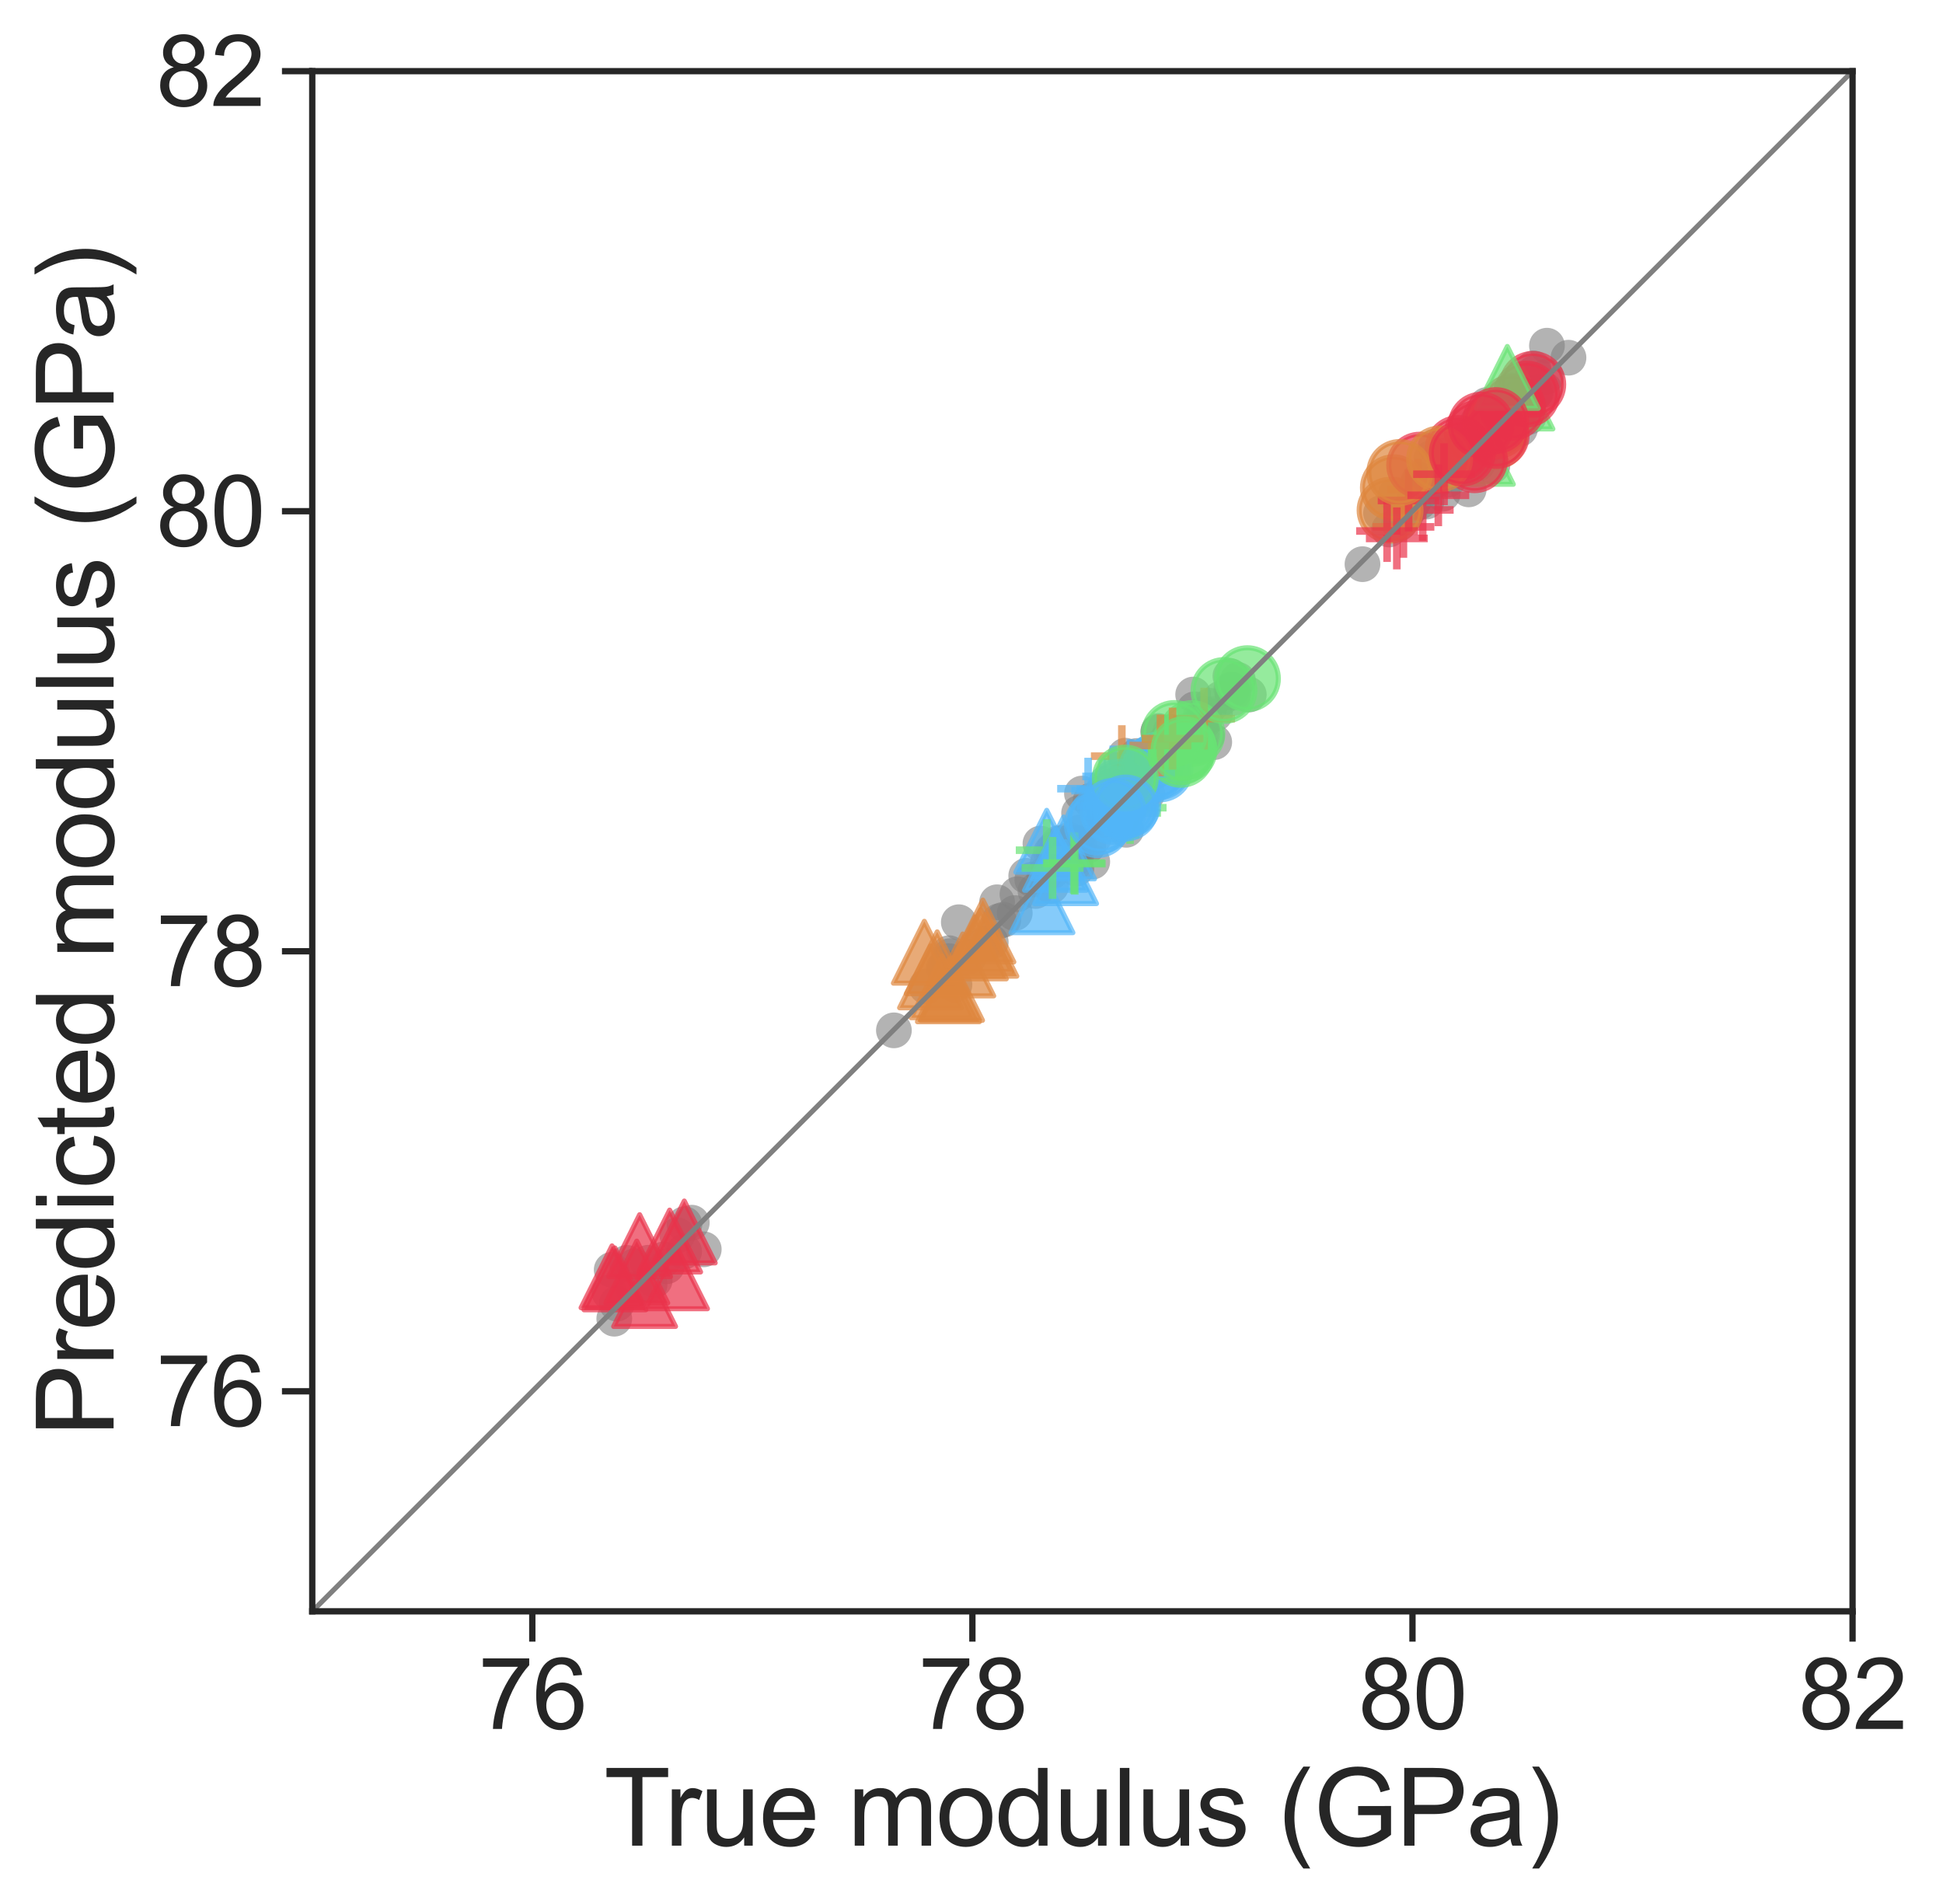 <?xml version="1.0" encoding="utf-8" standalone="no"?>
<!DOCTYPE svg PUBLIC "-//W3C//DTD SVG 1.1//EN"
  "http://www.w3.org/Graphics/SVG/1.1/DTD/svg11.dtd">
<svg xmlns:xlink="http://www.w3.org/1999/xlink" width="384.642pt" height="377.021pt" viewBox="0 0 384.642 377.021" xmlns="http://www.w3.org/2000/svg" version="1.1">
 <defs>
  <style type="text/css">*{stroke-linejoin: round; stroke-linecap: butt}</style>
 </defs>
 <g id="figure_1">
  <g id="patch_1">
   <path d="M 0 377.021 
L 384.642 377.021 
L 384.642 0 
L 0 0 
z
" style="fill: #ffffff"/>
  </g>
  <g id="axes_1">
   <g id="patch_2">
    <path d="M 61.817 319.009 
L 366.737 319.009 
L 366.737 14.089 
L 61.817 14.089 
z
" style="fill: #ffffff"/>
   </g>
   <g id="matplotlib.axis_1">
    <g id="xtick_1">
     <g id="line2d_1">
      <defs>
       <path id="mca743f5c9b" d="M 0 0 
L 0 6 
" style="stroke: #262626; stroke-width: 1.25"/>
      </defs>
      <g>
       <use xlink:href="#mca743f5c9b" x="105.377" y="319.009" style="fill: #262626; stroke: #262626; stroke-width: 1.25"/>
      </g>
     </g>
     <g id="text_1">
      <!-- 76 -->
      <g style="fill: #262626" transform="translate(94.672 342.288) scale(0.193 -0.193)">
       <defs>
        <path id="ArialMT-37" d="M 303 3981 
L 303 4522 
L 3269 4522 
L 3269 4084 
Q 2831 3619 2401 2847 
Q 1972 2075 1738 1259 
Q 1569 684 1522 0 
L 944 0 
Q 953 541 1156 1306 
Q 1359 2072 1739 2783 
Q 2119 3494 2547 3981 
L 303 3981 
z
" transform="scale(0.016)"/>
        <path id="ArialMT-36" d="M 3184 3459 
L 2625 3416 
Q 2550 3747 2413 3897 
Q 2184 4138 1850 4138 
Q 1581 4138 1378 3988 
Q 1113 3794 959 3422 
Q 806 3050 800 2363 
Q 1003 2672 1297 2822 
Q 1591 2972 1913 2972 
Q 2475 2972 2870 2558 
Q 3266 2144 3266 1488 
Q 3266 1056 3080 686 
Q 2894 316 2569 119 
Q 2244 -78 1831 -78 
Q 1128 -78 684 439 
Q 241 956 241 2144 
Q 241 3472 731 4075 
Q 1159 4600 1884 4600 
Q 2425 4600 2770 4297 
Q 3116 3994 3184 3459 
z
M 888 1484 
Q 888 1194 1011 928 
Q 1134 663 1356 523 
Q 1578 384 1822 384 
Q 2178 384 2434 671 
Q 2691 959 2691 1453 
Q 2691 1928 2437 2201 
Q 2184 2475 1800 2475 
Q 1419 2475 1153 2201 
Q 888 1928 888 1484 
z
" transform="scale(0.016)"/>
       </defs>
       <use xlink:href="#ArialMT-37"/>
       <use xlink:href="#ArialMT-36" x="55.615"/>
      </g>
     </g>
    </g>
    <g id="xtick_2">
     <g id="line2d_2">
      <g>
       <use xlink:href="#mca743f5c9b" x="192.497" y="319.009" style="fill: #262626; stroke: #262626; stroke-width: 1.25"/>
      </g>
     </g>
     <g id="text_2">
      <!-- 78 -->
      <g style="fill: #262626" transform="translate(181.792 342.288) scale(0.193 -0.193)">
       <defs>
        <path id="ArialMT-38" d="M 1131 2484 
Q 781 2613 612 2850 
Q 444 3088 444 3419 
Q 444 3919 803 4259 
Q 1163 4600 1759 4600 
Q 2359 4600 2725 4251 
Q 3091 3903 3091 3403 
Q 3091 3084 2923 2848 
Q 2756 2613 2416 2484 
Q 2838 2347 3058 2040 
Q 3278 1734 3278 1309 
Q 3278 722 2862 322 
Q 2447 -78 1769 -78 
Q 1091 -78 675 323 
Q 259 725 259 1325 
Q 259 1772 486 2073 
Q 713 2375 1131 2484 
z
M 1019 3438 
Q 1019 3113 1228 2906 
Q 1438 2700 1772 2700 
Q 2097 2700 2305 2904 
Q 2513 3109 2513 3406 
Q 2513 3716 2298 3927 
Q 2084 4138 1766 4138 
Q 1444 4138 1231 3931 
Q 1019 3725 1019 3438 
z
M 838 1322 
Q 838 1081 952 856 
Q 1066 631 1291 507 
Q 1516 384 1775 384 
Q 2178 384 2440 643 
Q 2703 903 2703 1303 
Q 2703 1709 2433 1975 
Q 2163 2241 1756 2241 
Q 1359 2241 1098 1978 
Q 838 1716 838 1322 
z
" transform="scale(0.016)"/>
       </defs>
       <use xlink:href="#ArialMT-37"/>
       <use xlink:href="#ArialMT-38" x="55.615"/>
      </g>
     </g>
    </g>
    <g id="xtick_3">
     <g id="line2d_3">
      <g>
       <use xlink:href="#mca743f5c9b" x="279.617" y="319.009" style="fill: #262626; stroke: #262626; stroke-width: 1.25"/>
      </g>
     </g>
     <g id="text_3">
      <!-- 80 -->
      <g style="fill: #262626" transform="translate(268.912 342.288) scale(0.193 -0.193)">
       <defs>
        <path id="ArialMT-30" d="M 266 2259 
Q 266 3072 433 3567 
Q 600 4063 929 4331 
Q 1259 4600 1759 4600 
Q 2128 4600 2406 4451 
Q 2684 4303 2865 4023 
Q 3047 3744 3150 3342 
Q 3253 2941 3253 2259 
Q 3253 1453 3087 958 
Q 2922 463 2592 192 
Q 2263 -78 1759 -78 
Q 1097 -78 719 397 
Q 266 969 266 2259 
z
M 844 2259 
Q 844 1131 1108 757 
Q 1372 384 1759 384 
Q 2147 384 2411 759 
Q 2675 1134 2675 2259 
Q 2675 3391 2411 3762 
Q 2147 4134 1753 4134 
Q 1366 4134 1134 3806 
Q 844 3388 844 2259 
z
" transform="scale(0.016)"/>
       </defs>
       <use xlink:href="#ArialMT-38"/>
       <use xlink:href="#ArialMT-30" x="55.615"/>
      </g>
     </g>
    </g>
    <g id="xtick_4">
     <g id="line2d_4">
      <g>
       <use xlink:href="#mca743f5c9b" x="366.737" y="319.009" style="fill: #262626; stroke: #262626; stroke-width: 1.25"/>
      </g>
     </g>
     <g id="text_4">
      <!-- 82 -->
      <g style="fill: #262626" transform="translate(356.032 342.288) scale(0.193 -0.193)">
       <defs>
        <path id="ArialMT-32" d="M 3222 541 
L 3222 0 
L 194 0 
Q 188 203 259 391 
Q 375 700 629 1000 
Q 884 1300 1366 1694 
Q 2113 2306 2375 2664 
Q 2638 3022 2638 3341 
Q 2638 3675 2398 3904 
Q 2159 4134 1775 4134 
Q 1369 4134 1125 3890 
Q 881 3647 878 3216 
L 300 3275 
Q 359 3922 746 4261 
Q 1134 4600 1788 4600 
Q 2447 4600 2831 4234 
Q 3216 3869 3216 3328 
Q 3216 3053 3103 2787 
Q 2991 2522 2730 2228 
Q 2469 1934 1863 1422 
Q 1356 997 1212 845 
Q 1069 694 975 541 
L 3222 541 
z
" transform="scale(0.016)"/>
       </defs>
       <use xlink:href="#ArialMT-38"/>
       <use xlink:href="#ArialMT-32" x="55.615"/>
      </g>
     </g>
    </g>
    <g id="text_5">
     <!-- True modulus (GPa) -->
     <g style="fill: #262626" transform="translate(119.562 365.401) scale(0.21 -0.21)">
      <defs>
       <path id="ArialMT-54" d="M 1659 0 
L 1659 4041 
L 150 4041 
L 150 4581 
L 3781 4581 
L 3781 4041 
L 2266 4041 
L 2266 0 
L 1659 0 
z
" transform="scale(0.016)"/>
       <path id="ArialMT-72" d="M 416 0 
L 416 3319 
L 922 3319 
L 922 2816 
Q 1116 3169 1280 3281 
Q 1444 3394 1641 3394 
Q 1925 3394 2219 3213 
L 2025 2691 
Q 1819 2813 1613 2813 
Q 1428 2813 1281 2702 
Q 1134 2591 1072 2394 
Q 978 2094 978 1738 
L 978 0 
L 416 0 
z
" transform="scale(0.016)"/>
       <path id="ArialMT-75" d="M 2597 0 
L 2597 488 
Q 2209 -75 1544 -75 
Q 1250 -75 995 37 
Q 741 150 617 320 
Q 494 491 444 738 
Q 409 903 409 1263 
L 409 3319 
L 972 3319 
L 972 1478 
Q 972 1038 1006 884 
Q 1059 663 1231 536 
Q 1403 409 1656 409 
Q 1909 409 2131 539 
Q 2353 669 2445 892 
Q 2538 1116 2538 1541 
L 2538 3319 
L 3100 3319 
L 3100 0 
L 2597 0 
z
" transform="scale(0.016)"/>
       <path id="ArialMT-65" d="M 2694 1069 
L 3275 997 
Q 3138 488 2766 206 
Q 2394 -75 1816 -75 
Q 1088 -75 661 373 
Q 234 822 234 1631 
Q 234 2469 665 2931 
Q 1097 3394 1784 3394 
Q 2450 3394 2872 2941 
Q 3294 2488 3294 1666 
Q 3294 1616 3291 1516 
L 816 1516 
Q 847 969 1125 678 
Q 1403 388 1819 388 
Q 2128 388 2347 550 
Q 2566 713 2694 1069 
z
M 847 1978 
L 2700 1978 
Q 2663 2397 2488 2606 
Q 2219 2931 1791 2931 
Q 1403 2931 1139 2672 
Q 875 2413 847 1978 
z
" transform="scale(0.016)"/>
       <path id="ArialMT-20" transform="scale(0.016)"/>
       <path id="ArialMT-6d" d="M 422 0 
L 422 3319 
L 925 3319 
L 925 2853 
Q 1081 3097 1340 3245 
Q 1600 3394 1931 3394 
Q 2300 3394 2536 3241 
Q 2772 3088 2869 2813 
Q 3263 3394 3894 3394 
Q 4388 3394 4653 3120 
Q 4919 2847 4919 2278 
L 4919 0 
L 4359 0 
L 4359 2091 
Q 4359 2428 4304 2576 
Q 4250 2725 4106 2815 
Q 3963 2906 3769 2906 
Q 3419 2906 3187 2673 
Q 2956 2441 2956 1928 
L 2956 0 
L 2394 0 
L 2394 2156 
Q 2394 2531 2256 2718 
Q 2119 2906 1806 2906 
Q 1569 2906 1367 2781 
Q 1166 2656 1075 2415 
Q 984 2175 984 1722 
L 984 0 
L 422 0 
z
" transform="scale(0.016)"/>
       <path id="ArialMT-6f" d="M 213 1659 
Q 213 2581 725 3025 
Q 1153 3394 1769 3394 
Q 2453 3394 2887 2945 
Q 3322 2497 3322 1706 
Q 3322 1066 3130 698 
Q 2938 331 2570 128 
Q 2203 -75 1769 -75 
Q 1072 -75 642 372 
Q 213 819 213 1659 
z
M 791 1659 
Q 791 1022 1069 705 
Q 1347 388 1769 388 
Q 2188 388 2466 706 
Q 2744 1025 2744 1678 
Q 2744 2294 2464 2611 
Q 2184 2928 1769 2928 
Q 1347 2928 1069 2612 
Q 791 2297 791 1659 
z
" transform="scale(0.016)"/>
       <path id="ArialMT-64" d="M 2575 0 
L 2575 419 
Q 2259 -75 1647 -75 
Q 1250 -75 917 144 
Q 584 363 401 755 
Q 219 1147 219 1656 
Q 219 2153 384 2558 
Q 550 2963 881 3178 
Q 1213 3394 1622 3394 
Q 1922 3394 2156 3267 
Q 2391 3141 2538 2938 
L 2538 4581 
L 3097 4581 
L 3097 0 
L 2575 0 
z
M 797 1656 
Q 797 1019 1065 703 
Q 1334 388 1700 388 
Q 2069 388 2326 689 
Q 2584 991 2584 1609 
Q 2584 2291 2321 2609 
Q 2059 2928 1675 2928 
Q 1300 2928 1048 2622 
Q 797 2316 797 1656 
z
" transform="scale(0.016)"/>
       <path id="ArialMT-6c" d="M 409 0 
L 409 4581 
L 972 4581 
L 972 0 
L 409 0 
z
" transform="scale(0.016)"/>
       <path id="ArialMT-73" d="M 197 991 
L 753 1078 
Q 800 744 1014 566 
Q 1228 388 1613 388 
Q 2000 388 2187 545 
Q 2375 703 2375 916 
Q 2375 1106 2209 1216 
Q 2094 1291 1634 1406 
Q 1016 1563 777 1677 
Q 538 1791 414 1992 
Q 291 2194 291 2438 
Q 291 2659 392 2848 
Q 494 3038 669 3163 
Q 800 3259 1026 3326 
Q 1253 3394 1513 3394 
Q 1903 3394 2198 3281 
Q 2494 3169 2634 2976 
Q 2775 2784 2828 2463 
L 2278 2388 
Q 2241 2644 2061 2787 
Q 1881 2931 1553 2931 
Q 1166 2931 1000 2803 
Q 834 2675 834 2503 
Q 834 2394 903 2306 
Q 972 2216 1119 2156 
Q 1203 2125 1616 2013 
Q 2213 1853 2448 1751 
Q 2684 1650 2818 1456 
Q 2953 1263 2953 975 
Q 2953 694 2789 445 
Q 2625 197 2315 61 
Q 2006 -75 1616 -75 
Q 969 -75 630 194 
Q 291 463 197 991 
z
" transform="scale(0.016)"/>
       <path id="ArialMT-28" d="M 1497 -1347 
Q 1031 -759 709 28 
Q 388 816 388 1659 
Q 388 2403 628 3084 
Q 909 3875 1497 4659 
L 1900 4659 
Q 1522 4009 1400 3731 
Q 1209 3300 1100 2831 
Q 966 2247 966 1656 
Q 966 153 1900 -1347 
L 1497 -1347 
z
" transform="scale(0.016)"/>
       <path id="ArialMT-47" d="M 2638 1797 
L 2638 2334 
L 4578 2338 
L 4578 638 
Q 4131 281 3656 101 
Q 3181 -78 2681 -78 
Q 2006 -78 1454 211 
Q 903 500 622 1047 
Q 341 1594 341 2269 
Q 341 2938 620 3517 
Q 900 4097 1425 4378 
Q 1950 4659 2634 4659 
Q 3131 4659 3532 4498 
Q 3934 4338 4162 4050 
Q 4391 3763 4509 3300 
L 3963 3150 
Q 3859 3500 3706 3700 
Q 3553 3900 3268 4020 
Q 2984 4141 2638 4141 
Q 2222 4141 1919 4014 
Q 1616 3888 1430 3681 
Q 1244 3475 1141 3228 
Q 966 2803 966 2306 
Q 966 1694 1177 1281 
Q 1388 869 1791 669 
Q 2194 469 2647 469 
Q 3041 469 3416 620 
Q 3791 772 3984 944 
L 3984 1797 
L 2638 1797 
z
" transform="scale(0.016)"/>
       <path id="ArialMT-50" d="M 494 0 
L 494 4581 
L 2222 4581 
Q 2678 4581 2919 4538 
Q 3256 4481 3484 4323 
Q 3713 4166 3852 3881 
Q 3991 3597 3991 3256 
Q 3991 2672 3619 2267 
Q 3247 1863 2275 1863 
L 1100 1863 
L 1100 0 
L 494 0 
z
M 1100 2403 
L 2284 2403 
Q 2872 2403 3119 2622 
Q 3366 2841 3366 3238 
Q 3366 3525 3220 3729 
Q 3075 3934 2838 4000 
Q 2684 4041 2272 4041 
L 1100 4041 
L 1100 2403 
z
" transform="scale(0.016)"/>
       <path id="ArialMT-61" d="M 2588 409 
Q 2275 144 1986 34 
Q 1697 -75 1366 -75 
Q 819 -75 525 192 
Q 231 459 231 875 
Q 231 1119 342 1320 
Q 453 1522 633 1644 
Q 813 1766 1038 1828 
Q 1203 1872 1538 1913 
Q 2219 1994 2541 2106 
Q 2544 2222 2544 2253 
Q 2544 2597 2384 2738 
Q 2169 2928 1744 2928 
Q 1347 2928 1158 2789 
Q 969 2650 878 2297 
L 328 2372 
Q 403 2725 575 2942 
Q 747 3159 1072 3276 
Q 1397 3394 1825 3394 
Q 2250 3394 2515 3294 
Q 2781 3194 2906 3042 
Q 3031 2891 3081 2659 
Q 3109 2516 3109 2141 
L 3109 1391 
Q 3109 606 3145 398 
Q 3181 191 3288 0 
L 2700 0 
Q 2613 175 2588 409 
z
M 2541 1666 
Q 2234 1541 1622 1453 
Q 1275 1403 1131 1340 
Q 988 1278 909 1158 
Q 831 1038 831 891 
Q 831 666 1001 516 
Q 1172 366 1500 366 
Q 1825 366 2078 508 
Q 2331 650 2450 897 
Q 2541 1088 2541 1459 
L 2541 1666 
z
" transform="scale(0.016)"/>
       <path id="ArialMT-29" d="M 791 -1347 
L 388 -1347 
Q 1322 153 1322 1656 
Q 1322 2244 1188 2822 
Q 1081 3291 891 3722 
Q 769 4003 388 4659 
L 791 4659 
Q 1378 3875 1659 3084 
Q 1900 2403 1900 1659 
Q 1900 816 1576 28 
Q 1253 -759 791 -1347 
z
" transform="scale(0.016)"/>
      </defs>
      <use xlink:href="#ArialMT-54"/>
      <use xlink:href="#ArialMT-72" x="57.334"/>
      <use xlink:href="#ArialMT-75" x="90.635"/>
      <use xlink:href="#ArialMT-65" x="146.25"/>
      <use xlink:href="#ArialMT-20" x="201.865"/>
      <use xlink:href="#ArialMT-6d" x="229.648"/>
      <use xlink:href="#ArialMT-6f" x="312.949"/>
      <use xlink:href="#ArialMT-64" x="368.564"/>
      <use xlink:href="#ArialMT-75" x="424.18"/>
      <use xlink:href="#ArialMT-6c" x="479.795"/>
      <use xlink:href="#ArialMT-75" x="502.012"/>
      <use xlink:href="#ArialMT-73" x="557.627"/>
      <use xlink:href="#ArialMT-20" x="607.627"/>
      <use xlink:href="#ArialMT-28" x="635.41"/>
      <use xlink:href="#ArialMT-47" x="668.711"/>
      <use xlink:href="#ArialMT-50" x="746.494"/>
      <use xlink:href="#ArialMT-61" x="813.193"/>
      <use xlink:href="#ArialMT-29" x="868.809"/>
     </g>
    </g>
   </g>
   <g id="matplotlib.axis_2">
    <g id="ytick_1">
     <g id="line2d_5">
      <defs>
       <path id="m543458af6a" d="M 0 0 
L -6 0 
" style="stroke: #262626; stroke-width: 1.25"/>
      </defs>
      <g>
       <use xlink:href="#m543458af6a" x="61.817" y="275.449" style="fill: #262626; stroke: #262626; stroke-width: 1.25"/>
      </g>
     </g>
     <g id="text_6">
      <!-- 76 -->
      <g style="fill: #262626" transform="translate(30.907 282.339) scale(0.193 -0.193)">
       <use xlink:href="#ArialMT-37"/>
       <use xlink:href="#ArialMT-36" x="55.615"/>
      </g>
     </g>
    </g>
    <g id="ytick_2">
     <g id="line2d_6">
      <g>
       <use xlink:href="#m543458af6a" x="61.817" y="188.329" style="fill: #262626; stroke: #262626; stroke-width: 1.25"/>
      </g>
     </g>
     <g id="text_7">
      <!-- 78 -->
      <g style="fill: #262626" transform="translate(30.907 195.219) scale(0.193 -0.193)">
       <use xlink:href="#ArialMT-37"/>
       <use xlink:href="#ArialMT-38" x="55.615"/>
      </g>
     </g>
    </g>
    <g id="ytick_3">
     <g id="line2d_7">
      <g>
       <use xlink:href="#m543458af6a" x="61.817" y="101.209" style="fill: #262626; stroke: #262626; stroke-width: 1.25"/>
      </g>
     </g>
     <g id="text_8">
      <!-- 80 -->
      <g style="fill: #262626" transform="translate(30.907 108.099) scale(0.193 -0.193)">
       <use xlink:href="#ArialMT-38"/>
       <use xlink:href="#ArialMT-30" x="55.615"/>
      </g>
     </g>
    </g>
    <g id="ytick_4">
     <g id="line2d_8">
      <g>
       <use xlink:href="#m543458af6a" x="61.817" y="14.089" style="fill: #262626; stroke: #262626; stroke-width: 1.25"/>
      </g>
     </g>
     <g id="text_9">
      <!-- 82 -->
      <g style="fill: #262626" transform="translate(30.907 20.979) scale(0.193 -0.193)">
       <use xlink:href="#ArialMT-38"/>
       <use xlink:href="#ArialMT-32" x="55.615"/>
      </g>
     </g>
    </g>
    <g id="text_10">
     <!-- Predicted modulus (GPa) -->
     <g style="fill: #262626" transform="translate(22.487 284.427) rotate(-90) scale(0.21 -0.21)">
      <defs>
       <path id="ArialMT-69" d="M 425 3934 
L 425 4581 
L 988 4581 
L 988 3934 
L 425 3934 
z
M 425 0 
L 425 3319 
L 988 3319 
L 988 0 
L 425 0 
z
" transform="scale(0.016)"/>
       <path id="ArialMT-63" d="M 2588 1216 
L 3141 1144 
Q 3050 572 2676 248 
Q 2303 -75 1759 -75 
Q 1078 -75 664 370 
Q 250 816 250 1647 
Q 250 2184 428 2587 
Q 606 2991 970 3192 
Q 1334 3394 1763 3394 
Q 2303 3394 2647 3120 
Q 2991 2847 3088 2344 
L 2541 2259 
Q 2463 2594 2264 2762 
Q 2066 2931 1784 2931 
Q 1359 2931 1093 2626 
Q 828 2322 828 1663 
Q 828 994 1084 691 
Q 1341 388 1753 388 
Q 2084 388 2306 591 
Q 2528 794 2588 1216 
z
" transform="scale(0.016)"/>
       <path id="ArialMT-74" d="M 1650 503 
L 1731 6 
Q 1494 -44 1306 -44 
Q 1000 -44 831 53 
Q 663 150 594 308 
Q 525 466 525 972 
L 525 2881 
L 113 2881 
L 113 3319 
L 525 3319 
L 525 4141 
L 1084 4478 
L 1084 3319 
L 1650 3319 
L 1650 2881 
L 1084 2881 
L 1084 941 
Q 1084 700 1114 631 
Q 1144 563 1211 522 
Q 1278 481 1403 481 
Q 1497 481 1650 503 
z
" transform="scale(0.016)"/>
      </defs>
      <use xlink:href="#ArialMT-50"/>
      <use xlink:href="#ArialMT-72" x="66.699"/>
      <use xlink:href="#ArialMT-65" x="100"/>
      <use xlink:href="#ArialMT-64" x="155.615"/>
      <use xlink:href="#ArialMT-69" x="211.23"/>
      <use xlink:href="#ArialMT-63" x="233.447"/>
      <use xlink:href="#ArialMT-74" x="283.447"/>
      <use xlink:href="#ArialMT-65" x="311.23"/>
      <use xlink:href="#ArialMT-64" x="366.846"/>
      <use xlink:href="#ArialMT-20" x="422.461"/>
      <use xlink:href="#ArialMT-6d" x="450.244"/>
      <use xlink:href="#ArialMT-6f" x="533.545"/>
      <use xlink:href="#ArialMT-64" x="589.16"/>
      <use xlink:href="#ArialMT-75" x="644.775"/>
      <use xlink:href="#ArialMT-6c" x="700.391"/>
      <use xlink:href="#ArialMT-75" x="722.607"/>
      <use xlink:href="#ArialMT-73" x="778.223"/>
      <use xlink:href="#ArialMT-20" x="828.223"/>
      <use xlink:href="#ArialMT-28" x="856.006"/>
      <use xlink:href="#ArialMT-47" x="889.307"/>
      <use xlink:href="#ArialMT-50" x="967.09"/>
      <use xlink:href="#ArialMT-61" x="1033.789"/>
      <use xlink:href="#ArialMT-29" x="1089.404"/>
     </g>
    </g>
   </g>
   <g id="PathCollection_1">
    <defs>
     <path id="C0_0_cbd783637a" d="M 0 3.536 
C 0.938 3.536 1.837 3.163 2.5 2.5 
C 3.163 1.837 3.536 0.938 3.536 -0 
C 3.536 -0.938 3.163 -1.837 2.5 -2.5 
C 1.837 -3.163 0.938 -3.536 0 -3.536 
C -0.938 -3.536 -1.837 -3.163 -2.5 -2.5 
C -3.163 -1.837 -3.536 -0.938 -3.536 0 
C -3.536 0.938 -3.163 1.837 -2.5 2.5 
C -1.837 3.163 -0.938 3.536 0 3.536 
z
"/>
    </defs>
    <g clip-path="url(#p2e80ecfadb)">
     <use xlink:href="#C0_0_cbd783637a" x="213.746" y="164.816" style="fill: #808080; fill-opacity: 0.6"/>
    </g>
    <g clip-path="url(#p2e80ecfadb)">
     <use xlink:href="#C0_0_cbd783637a" x="187.827" y="190.278" style="fill: #808080; fill-opacity: 0.6"/>
    </g>
    <g clip-path="url(#p2e80ecfadb)">
     <use xlink:href="#C0_0_cbd783637a" x="293.648" y="85.51" style="fill: #808080; fill-opacity: 0.6"/>
    </g>
    <g clip-path="url(#p2e80ecfadb)">
     <use xlink:href="#C0_0_cbd783637a" x="304.074" y="77.628" style="fill: #808080; fill-opacity: 0.6"/>
    </g>
    <g clip-path="url(#p2e80ecfadb)">
     <use xlink:href="#C0_0_cbd783637a" x="299.174" y="77.303" style="fill: #808080; fill-opacity: 0.6"/>
    </g>
    <g clip-path="url(#p2e80ecfadb)">
     <use xlink:href="#C0_0_cbd783637a" x="208.632" y="168.083" style="fill: #808080; fill-opacity: 0.6"/>
    </g>
    <g clip-path="url(#p2e80ecfadb)">
     <use xlink:href="#C0_0_cbd783637a" x="237.158" y="143.546" style="fill: #808080; fill-opacity: 0.6"/>
    </g>
    <g clip-path="url(#p2e80ecfadb)">
     <use xlink:href="#C0_0_cbd783637a" x="300.718" y="82.117" style="fill: #808080; fill-opacity: 0.6"/>
    </g>
    <g clip-path="url(#p2e80ecfadb)">
     <use xlink:href="#C0_0_cbd783637a" x="300.329" y="80.561" style="fill: #808080; fill-opacity: 0.6"/>
    </g>
    <g clip-path="url(#p2e80ecfadb)">
     <use xlink:href="#C0_0_cbd783637a" x="222.47" y="161.329" style="fill: #808080; fill-opacity: 0.6"/>
    </g>
    <g clip-path="url(#p2e80ecfadb)">
     <use xlink:href="#C0_0_cbd783637a" x="244.142" y="137.118" style="fill: #808080; fill-opacity: 0.6"/>
    </g>
    <g clip-path="url(#p2e80ecfadb)">
     <use xlink:href="#C0_0_cbd783637a" x="292.293" y="89.432" style="fill: #808080; fill-opacity: 0.6"/>
    </g>
    <g clip-path="url(#p2e80ecfadb)">
     <use xlink:href="#C0_0_cbd783637a" x="200.885" y="180.768" style="fill: #808080; fill-opacity: 0.6"/>
    </g>
    <g clip-path="url(#p2e80ecfadb)">
     <use xlink:href="#C0_0_cbd783637a" x="222.938" y="164.284" style="fill: #808080; fill-opacity: 0.6"/>
    </g>
    <g clip-path="url(#p2e80ecfadb)">
     <use xlink:href="#C0_0_cbd783637a" x="208.631" y="169.324" style="fill: #808080; fill-opacity: 0.6"/>
    </g>
    <g clip-path="url(#p2e80ecfadb)">
     <use xlink:href="#C0_0_cbd783637a" x="294.575" y="82.749" style="fill: #808080; fill-opacity: 0.6"/>
    </g>
    <g clip-path="url(#p2e80ecfadb)">
     <use xlink:href="#C0_0_cbd783637a" x="139.32" y="247.34" style="fill: #808080; fill-opacity: 0.6"/>
    </g>
    <g clip-path="url(#p2e80ecfadb)">
     <use xlink:href="#C0_0_cbd783637a" x="210.544" y="169.679" style="fill: #808080; fill-opacity: 0.6"/>
    </g>
    <g clip-path="url(#p2e80ecfadb)">
     <use xlink:href="#C0_0_cbd783637a" x="230.074" y="149.001" style="fill: #808080; fill-opacity: 0.6"/>
    </g>
    <g clip-path="url(#p2e80ecfadb)">
     <use xlink:href="#C0_0_cbd783637a" x="284.853" y="94.796" style="fill: #808080; fill-opacity: 0.6"/>
    </g>
    <g clip-path="url(#p2e80ecfadb)">
     <use xlink:href="#C0_0_cbd783637a" x="302.582" y="80.097" style="fill: #808080; fill-opacity: 0.6"/>
    </g>
    <g clip-path="url(#p2e80ecfadb)">
     <use xlink:href="#C0_0_cbd783637a" x="290.632" y="92.092" style="fill: #808080; fill-opacity: 0.6"/>
    </g>
    <g clip-path="url(#p2e80ecfadb)">
     <use xlink:href="#C0_0_cbd783637a" x="296.359" y="80.528" style="fill: #808080; fill-opacity: 0.6"/>
    </g>
    <g clip-path="url(#p2e80ecfadb)">
     <use xlink:href="#C0_0_cbd783637a" x="210.77" y="170.428" style="fill: #808080; fill-opacity: 0.6"/>
    </g>
    <g clip-path="url(#p2e80ecfadb)">
     <use xlink:href="#C0_0_cbd783637a" x="131.995" y="250.685" style="fill: #808080; fill-opacity: 0.6"/>
    </g>
    <g clip-path="url(#p2e80ecfadb)">
     <use xlink:href="#C0_0_cbd783637a" x="187.199" y="193.804" style="fill: #808080; fill-opacity: 0.6"/>
    </g>
    <g clip-path="url(#p2e80ecfadb)">
     <use xlink:href="#C0_0_cbd783637a" x="188.951" y="194.953" style="fill: #808080; fill-opacity: 0.6"/>
    </g>
    <g clip-path="url(#p2e80ecfadb)">
     <use xlink:href="#C0_0_cbd783637a" x="237.978" y="143.216" style="fill: #808080; fill-opacity: 0.6"/>
    </g>
    <g clip-path="url(#p2e80ecfadb)">
     <use xlink:href="#C0_0_cbd783637a" x="216.227" y="170.599" style="fill: #808080; fill-opacity: 0.6"/>
    </g>
    <g clip-path="url(#p2e80ecfadb)">
     <use xlink:href="#C0_0_cbd783637a" x="282.383" y="99.297" style="fill: #808080; fill-opacity: 0.6"/>
    </g>
    <g clip-path="url(#p2e80ecfadb)">
     <use xlink:href="#C0_0_cbd783637a" x="218.388" y="157.379" style="fill: #808080; fill-opacity: 0.6"/>
    </g>
    <g clip-path="url(#p2e80ecfadb)">
     <use xlink:href="#C0_0_cbd783637a" x="281.071" y="97.728" style="fill: #808080; fill-opacity: 0.6"/>
    </g>
    <g clip-path="url(#p2e80ecfadb)">
     <use xlink:href="#C0_0_cbd783637a" x="206.74" y="173.222" style="fill: #808080; fill-opacity: 0.6"/>
    </g>
    <g clip-path="url(#p2e80ecfadb)">
     <use xlink:href="#C0_0_cbd783637a" x="212.826" y="170.776" style="fill: #808080; fill-opacity: 0.6"/>
    </g>
    <g clip-path="url(#p2e80ecfadb)">
     <use xlink:href="#C0_0_cbd783637a" x="218.864" y="160.901" style="fill: #808080; fill-opacity: 0.6"/>
    </g>
    <g clip-path="url(#p2e80ecfadb)">
     <use xlink:href="#C0_0_cbd783637a" x="215.905" y="158.524" style="fill: #808080; fill-opacity: 0.6"/>
    </g>
    <g clip-path="url(#p2e80ecfadb)">
     <use xlink:href="#C0_0_cbd783637a" x="230.623" y="147.01" style="fill: #808080; fill-opacity: 0.6"/>
    </g>
    <g clip-path="url(#p2e80ecfadb)">
     <use xlink:href="#C0_0_cbd783637a" x="238.932" y="145.723" style="fill: #808080; fill-opacity: 0.6"/>
    </g>
    <g clip-path="url(#p2e80ecfadb)">
     <use xlink:href="#C0_0_cbd783637a" x="282.584" y="96.074" style="fill: #808080; fill-opacity: 0.6"/>
    </g>
    <g clip-path="url(#p2e80ecfadb)">
     <use xlink:href="#C0_0_cbd783637a" x="303.806" y="77.902" style="fill: #808080; fill-opacity: 0.6"/>
    </g>
    <g clip-path="url(#p2e80ecfadb)">
     <use xlink:href="#C0_0_cbd783637a" x="292.339" y="86.561" style="fill: #808080; fill-opacity: 0.6"/>
    </g>
    <g clip-path="url(#p2e80ecfadb)">
     <use xlink:href="#C0_0_cbd783637a" x="288.329" y="90.689" style="fill: #808080; fill-opacity: 0.6"/>
    </g>
    <g clip-path="url(#p2e80ecfadb)">
     <use xlink:href="#C0_0_cbd783637a" x="294.59" y="85.197" style="fill: #808080; fill-opacity: 0.6"/>
    </g>
    <g clip-path="url(#p2e80ecfadb)">
     <use xlink:href="#C0_0_cbd783637a" x="293.707" y="88.193" style="fill: #808080; fill-opacity: 0.6"/>
    </g>
    <g clip-path="url(#p2e80ecfadb)">
     <use xlink:href="#C0_0_cbd783637a" x="221.658" y="158.132" style="fill: #808080; fill-opacity: 0.6"/>
    </g>
    <g clip-path="url(#p2e80ecfadb)">
     <use xlink:href="#C0_0_cbd783637a" x="207.417" y="170.815" style="fill: #808080; fill-opacity: 0.6"/>
    </g>
    <g clip-path="url(#p2e80ecfadb)">
     <use xlink:href="#C0_0_cbd783637a" x="220.851" y="156.899" style="fill: #808080; fill-opacity: 0.6"/>
    </g>
    <g clip-path="url(#p2e80ecfadb)">
     <use xlink:href="#C0_0_cbd783637a" x="233.49" y="148.983" style="fill: #808080; fill-opacity: 0.6"/>
    </g>
    <g clip-path="url(#p2e80ecfadb)">
     <use xlink:href="#C0_0_cbd783637a" x="227.106" y="157.129" style="fill: #808080; fill-opacity: 0.6"/>
    </g>
    <g clip-path="url(#p2e80ecfadb)">
     <use xlink:href="#C0_0_cbd783637a" x="183.377" y="195.32" style="fill: #808080; fill-opacity: 0.6"/>
    </g>
    <g clip-path="url(#p2e80ecfadb)">
     <use xlink:href="#C0_0_cbd783637a" x="239.566" y="139.725" style="fill: #808080; fill-opacity: 0.6"/>
    </g>
    <g clip-path="url(#p2e80ecfadb)">
     <use xlink:href="#C0_0_cbd783637a" x="284.205" y="88.369" style="fill: #808080; fill-opacity: 0.6"/>
    </g>
    <g clip-path="url(#p2e80ecfadb)">
     <use xlink:href="#C0_0_cbd783637a" x="295.804" y="85.278" style="fill: #808080; fill-opacity: 0.6"/>
    </g>
    <g clip-path="url(#p2e80ecfadb)">
     <use xlink:href="#C0_0_cbd783637a" x="197.766" y="182.377" style="fill: #808080; fill-opacity: 0.6"/>
    </g>
    <g clip-path="url(#p2e80ecfadb)">
     <use xlink:href="#C0_0_cbd783637a" x="176.959" y="203.985" style="fill: #808080; fill-opacity: 0.6"/>
    </g>
    <g clip-path="url(#p2e80ecfadb)">
     <use xlink:href="#C0_0_cbd783637a" x="189.809" y="182.58" style="fill: #808080; fill-opacity: 0.6"/>
    </g>
    <g clip-path="url(#p2e80ecfadb)">
     <use xlink:href="#C0_0_cbd783637a" x="279.806" y="99.318" style="fill: #808080; fill-opacity: 0.6"/>
    </g>
    <g clip-path="url(#p2e80ecfadb)">
     <use xlink:href="#C0_0_cbd783637a" x="135.505" y="242.359" style="fill: #808080; fill-opacity: 0.6"/>
    </g>
    <g clip-path="url(#p2e80ecfadb)">
     <use xlink:href="#C0_0_cbd783637a" x="295.427" y="92.246" style="fill: #808080; fill-opacity: 0.6"/>
    </g>
    <g clip-path="url(#p2e80ecfadb)">
     <use xlink:href="#C0_0_cbd783637a" x="229.278" y="144.944" style="fill: #808080; fill-opacity: 0.6"/>
    </g>
    <g clip-path="url(#p2e80ecfadb)">
     <use xlink:href="#C0_0_cbd783637a" x="289.484" y="90.132" style="fill: #808080; fill-opacity: 0.6"/>
    </g>
    <g clip-path="url(#p2e80ecfadb)">
     <use xlink:href="#C0_0_cbd783637a" x="226.105" y="151.439" style="fill: #808080; fill-opacity: 0.6"/>
    </g>
    <g clip-path="url(#p2e80ecfadb)">
     <use xlink:href="#C0_0_cbd783637a" x="226.017" y="155.188" style="fill: #808080; fill-opacity: 0.6"/>
    </g>
    <g clip-path="url(#p2e80ecfadb)">
     <use xlink:href="#C0_0_cbd783637a" x="208.07" y="168.752" style="fill: #808080; fill-opacity: 0.6"/>
    </g>
    <g clip-path="url(#p2e80ecfadb)">
     <use xlink:href="#C0_0_cbd783637a" x="286.257" y="92.397" style="fill: #808080; fill-opacity: 0.6"/>
    </g>
    <g clip-path="url(#p2e80ecfadb)">
     <use xlink:href="#C0_0_cbd783637a" x="219.107" y="157.836" style="fill: #808080; fill-opacity: 0.6"/>
    </g>
    <g clip-path="url(#p2e80ecfadb)">
     <use xlink:href="#C0_0_cbd783637a" x="282.027" y="95.339" style="fill: #808080; fill-opacity: 0.6"/>
    </g>
    <g clip-path="url(#p2e80ecfadb)">
     <use xlink:href="#C0_0_cbd783637a" x="203.154" y="173.389" style="fill: #808080; fill-opacity: 0.6"/>
    </g>
    <g clip-path="url(#p2e80ecfadb)">
     <use xlink:href="#C0_0_cbd783637a" x="226.72" y="152.719" style="fill: #808080; fill-opacity: 0.6"/>
    </g>
    <g clip-path="url(#p2e80ecfadb)">
     <use xlink:href="#C0_0_cbd783637a" x="196.136" y="186.508" style="fill: #808080; fill-opacity: 0.6"/>
    </g>
    <g clip-path="url(#p2e80ecfadb)">
     <use xlink:href="#C0_0_cbd783637a" x="219.729" y="158.895" style="fill: #808080; fill-opacity: 0.6"/>
    </g>
    <g clip-path="url(#p2e80ecfadb)">
     <use xlink:href="#C0_0_cbd783637a" x="243.745" y="136.491" style="fill: #808080; fill-opacity: 0.6"/>
    </g>
    <g clip-path="url(#p2e80ecfadb)">
     <use xlink:href="#C0_0_cbd783637a" x="300.138" y="79.068" style="fill: #808080; fill-opacity: 0.6"/>
    </g>
    <g clip-path="url(#p2e80ecfadb)">
     <use xlink:href="#C0_0_cbd783637a" x="201.418" y="177.041" style="fill: #808080; fill-opacity: 0.6"/>
    </g>
    <g clip-path="url(#p2e80ecfadb)">
     <use xlink:href="#C0_0_cbd783637a" x="218.505" y="161.923" style="fill: #808080; fill-opacity: 0.6"/>
    </g>
    <g clip-path="url(#p2e80ecfadb)">
     <use xlink:href="#C0_0_cbd783637a" x="280.299" y="96.325" style="fill: #808080; fill-opacity: 0.6"/>
    </g>
    <g clip-path="url(#p2e80ecfadb)">
     <use xlink:href="#C0_0_cbd783637a" x="303.564" y="72.922" style="fill: #808080; fill-opacity: 0.6"/>
    </g>
    <g clip-path="url(#p2e80ecfadb)">
     <use xlink:href="#C0_0_cbd783637a" x="286.727" y="94.962" style="fill: #808080; fill-opacity: 0.6"/>
    </g>
    <g clip-path="url(#p2e80ecfadb)">
     <use xlink:href="#C0_0_cbd783637a" x="212.788" y="166.794" style="fill: #808080; fill-opacity: 0.6"/>
    </g>
    <g clip-path="url(#p2e80ecfadb)">
     <use xlink:href="#C0_0_cbd783637a" x="223.313" y="155.95" style="fill: #808080; fill-opacity: 0.6"/>
    </g>
    <g clip-path="url(#p2e80ecfadb)">
     <use xlink:href="#C0_0_cbd783637a" x="121.605" y="261.074" style="fill: #808080; fill-opacity: 0.6"/>
    </g>
    <g clip-path="url(#p2e80ecfadb)">
     <use xlink:href="#C0_0_cbd783637a" x="187.884" y="188.709" style="fill: #808080; fill-opacity: 0.6"/>
    </g>
    <g clip-path="url(#p2e80ecfadb)">
     <use xlink:href="#C0_0_cbd783637a" x="218.175" y="157.023" style="fill: #808080; fill-opacity: 0.6"/>
    </g>
    <g clip-path="url(#p2e80ecfadb)">
     <use xlink:href="#C0_0_cbd783637a" x="241.666" y="138.317" style="fill: #808080; fill-opacity: 0.6"/>
    </g>
    <g clip-path="url(#p2e80ecfadb)">
     <use xlink:href="#C0_0_cbd783637a" x="238.449" y="142.593" style="fill: #808080; fill-opacity: 0.6"/>
    </g>
    <g clip-path="url(#p2e80ecfadb)">
     <use xlink:href="#C0_0_cbd783637a" x="208.109" y="172.642" style="fill: #808080; fill-opacity: 0.6"/>
    </g>
    <g clip-path="url(#p2e80ecfadb)">
     <use xlink:href="#C0_0_cbd783637a" x="213.618" y="160.972" style="fill: #808080; fill-opacity: 0.6"/>
    </g>
    <g clip-path="url(#p2e80ecfadb)">
     <use xlink:href="#C0_0_cbd783637a" x="286.832" y="89.984" style="fill: #808080; fill-opacity: 0.6"/>
    </g>
    <g clip-path="url(#p2e80ecfadb)">
     <use xlink:href="#C0_0_cbd783637a" x="216.806" y="159.096" style="fill: #808080; fill-opacity: 0.6"/>
    </g>
    <g clip-path="url(#p2e80ecfadb)">
     <use xlink:href="#C0_0_cbd783637a" x="212.315" y="167.84" style="fill: #808080; fill-opacity: 0.6"/>
    </g>
    <g clip-path="url(#p2e80ecfadb)">
     <use xlink:href="#C0_0_cbd783637a" x="240.377" y="146.919" style="fill: #808080; fill-opacity: 0.6"/>
    </g>
    <g clip-path="url(#p2e80ecfadb)">
     <use xlink:href="#C0_0_cbd783637a" x="290.749" y="96.883" style="fill: #808080; fill-opacity: 0.6"/>
    </g>
    <g clip-path="url(#p2e80ecfadb)">
     <use xlink:href="#C0_0_cbd783637a" x="212.063" y="166.746" style="fill: #808080; fill-opacity: 0.6"/>
    </g>
    <g clip-path="url(#p2e80ecfadb)">
     <use xlink:href="#C0_0_cbd783637a" x="125.568" y="255.362" style="fill: #808080; fill-opacity: 0.6"/>
    </g>
    <g clip-path="url(#p2e80ecfadb)">
     <use xlink:href="#C0_0_cbd783637a" x="204.991" y="176.401" style="fill: #808080; fill-opacity: 0.6"/>
    </g>
    <g clip-path="url(#p2e80ecfadb)">
     <use xlink:href="#C0_0_cbd783637a" x="289.3" y="91.177" style="fill: #808080; fill-opacity: 0.6"/>
    </g>
    <g clip-path="url(#p2e80ecfadb)">
     <use xlink:href="#C0_0_cbd783637a" x="229.324" y="152.184" style="fill: #808080; fill-opacity: 0.6"/>
    </g>
    <g clip-path="url(#p2e80ecfadb)">
     <use xlink:href="#C0_0_cbd783637a" x="237.602" y="142.144" style="fill: #808080; fill-opacity: 0.6"/>
    </g>
    <g clip-path="url(#p2e80ecfadb)">
     <use xlink:href="#C0_0_cbd783637a" x="296.623" y="85.741" style="fill: #808080; fill-opacity: 0.6"/>
    </g>
    <g clip-path="url(#p2e80ecfadb)">
     <use xlink:href="#C0_0_cbd783637a" x="240.526" y="141.336" style="fill: #808080; fill-opacity: 0.6"/>
    </g>
    <g clip-path="url(#p2e80ecfadb)">
     <use xlink:href="#C0_0_cbd783637a" x="310.503" y="70.816" style="fill: #808080; fill-opacity: 0.6"/>
    </g>
    <g clip-path="url(#p2e80ecfadb)">
     <use xlink:href="#C0_0_cbd783637a" x="124.08" y="250.019" style="fill: #808080; fill-opacity: 0.6"/>
    </g>
    <g clip-path="url(#p2e80ecfadb)">
     <use xlink:href="#C0_0_cbd783637a" x="214.186" y="157.109" style="fill: #808080; fill-opacity: 0.6"/>
    </g>
    <g clip-path="url(#p2e80ecfadb)">
     <use xlink:href="#C0_0_cbd783637a" x="292.657" y="85.761" style="fill: #808080; fill-opacity: 0.6"/>
    </g>
    <g clip-path="url(#p2e80ecfadb)">
     <use xlink:href="#C0_0_cbd783637a" x="222.758" y="149.612" style="fill: #808080; fill-opacity: 0.6"/>
    </g>
    <g clip-path="url(#p2e80ecfadb)">
     <use xlink:href="#C0_0_cbd783637a" x="223.56" y="159.918" style="fill: #808080; fill-opacity: 0.6"/>
    </g>
    <g clip-path="url(#p2e80ecfadb)">
     <use xlink:href="#C0_0_cbd783637a" x="125.587" y="250.684" style="fill: #808080; fill-opacity: 0.6"/>
    </g>
    <g clip-path="url(#p2e80ecfadb)">
     <use xlink:href="#C0_0_cbd783637a" x="216.597" y="165.703" style="fill: #808080; fill-opacity: 0.6"/>
    </g>
    <g clip-path="url(#p2e80ecfadb)">
     <use xlink:href="#C0_0_cbd783637a" x="238.391" y="141.318" style="fill: #808080; fill-opacity: 0.6"/>
    </g>
    <g clip-path="url(#p2e80ecfadb)">
     <use xlink:href="#C0_0_cbd783637a" x="120.654" y="255.874" style="fill: #808080; fill-opacity: 0.6"/>
    </g>
    <g clip-path="url(#p2e80ecfadb)">
     <use xlink:href="#C0_0_cbd783637a" x="273.388" y="101.59" style="fill: #808080; fill-opacity: 0.6"/>
    </g>
    <g clip-path="url(#p2e80ecfadb)">
     <use xlink:href="#C0_0_cbd783637a" x="297.744" y="80.471" style="fill: #808080; fill-opacity: 0.6"/>
    </g>
    <g clip-path="url(#p2e80ecfadb)">
     <use xlink:href="#C0_0_cbd783637a" x="197.38" y="178.63" style="fill: #808080; fill-opacity: 0.6"/>
    </g>
    <g clip-path="url(#p2e80ecfadb)">
     <use xlink:href="#C0_0_cbd783637a" x="300.899" y="84.895" style="fill: #808080; fill-opacity: 0.6"/>
    </g>
    <g clip-path="url(#p2e80ecfadb)">
     <use xlink:href="#C0_0_cbd783637a" x="209.616" y="166.898" style="fill: #808080; fill-opacity: 0.6"/>
    </g>
    <g clip-path="url(#p2e80ecfadb)">
     <use xlink:href="#C0_0_cbd783637a" x="204.36" y="174.123" style="fill: #808080; fill-opacity: 0.6"/>
    </g>
    <g clip-path="url(#p2e80ecfadb)">
     <use xlink:href="#C0_0_cbd783637a" x="280.919" y="95.033" style="fill: #808080; fill-opacity: 0.6"/>
    </g>
    <g clip-path="url(#p2e80ecfadb)">
     <use xlink:href="#C0_0_cbd783637a" x="274.978" y="104.827" style="fill: #808080; fill-opacity: 0.6"/>
    </g>
    <g clip-path="url(#p2e80ecfadb)">
     <use xlink:href="#C0_0_cbd783637a" x="227.333" y="152.166" style="fill: #808080; fill-opacity: 0.6"/>
    </g>
    <g clip-path="url(#p2e80ecfadb)">
     <use xlink:href="#C0_0_cbd783637a" x="283.278" y="95.48" style="fill: #808080; fill-opacity: 0.6"/>
    </g>
    <g clip-path="url(#p2e80ecfadb)">
     <use xlink:href="#C0_0_cbd783637a" x="194.835" y="187.036" style="fill: #808080; fill-opacity: 0.6"/>
    </g>
    <g clip-path="url(#p2e80ecfadb)">
     <use xlink:href="#C0_0_cbd783637a" x="226.736" y="153.998" style="fill: #808080; fill-opacity: 0.6"/>
    </g>
    <g clip-path="url(#p2e80ecfadb)">
     <use xlink:href="#C0_0_cbd783637a" x="236.202" y="137.504" style="fill: #808080; fill-opacity: 0.6"/>
    </g>
    <g clip-path="url(#p2e80ecfadb)">
     <use xlink:href="#C0_0_cbd783637a" x="188.076" y="189.294" style="fill: #808080; fill-opacity: 0.6"/>
    </g>
    <g clip-path="url(#p2e80ecfadb)">
     <use xlink:href="#C0_0_cbd783637a" x="296.048" y="81.485" style="fill: #808080; fill-opacity: 0.6"/>
    </g>
    <g clip-path="url(#p2e80ecfadb)">
     <use xlink:href="#C0_0_cbd783637a" x="218.432" y="162.309" style="fill: #808080; fill-opacity: 0.6"/>
    </g>
    <g clip-path="url(#p2e80ecfadb)">
     <use xlink:href="#C0_0_cbd783637a" x="227.285" y="152.722" style="fill: #808080; fill-opacity: 0.6"/>
    </g>
    <g clip-path="url(#p2e80ecfadb)">
     <use xlink:href="#C0_0_cbd783637a" x="237.133" y="147.511" style="fill: #808080; fill-opacity: 0.6"/>
    </g>
    <g clip-path="url(#p2e80ecfadb)">
     <use xlink:href="#C0_0_cbd783637a" x="281.007" y="99.374" style="fill: #808080; fill-opacity: 0.6"/>
    </g>
    <g clip-path="url(#p2e80ecfadb)">
     <use xlink:href="#C0_0_cbd783637a" x="234.506" y="144.825" style="fill: #808080; fill-opacity: 0.6"/>
    </g>
    <g clip-path="url(#p2e80ecfadb)">
     <use xlink:href="#C0_0_cbd783637a" x="208.913" y="169.617" style="fill: #808080; fill-opacity: 0.6"/>
    </g>
    <g clip-path="url(#p2e80ecfadb)">
     <use xlink:href="#C0_0_cbd783637a" x="276.989" y="103.624" style="fill: #808080; fill-opacity: 0.6"/>
    </g>
    <g clip-path="url(#p2e80ecfadb)">
     <use xlink:href="#C0_0_cbd783637a" x="128.301" y="249.999" style="fill: #808080; fill-opacity: 0.6"/>
    </g>
    <g clip-path="url(#p2e80ecfadb)">
     <use xlink:href="#C0_0_cbd783637a" x="245.059" y="134.606" style="fill: #808080; fill-opacity: 0.6"/>
    </g>
    <g clip-path="url(#p2e80ecfadb)">
     <use xlink:href="#C0_0_cbd783637a" x="297.626" y="81.981" style="fill: #808080; fill-opacity: 0.6"/>
    </g>
    <g clip-path="url(#p2e80ecfadb)">
     <use xlink:href="#C0_0_cbd783637a" x="296.835" y="84.691" style="fill: #808080; fill-opacity: 0.6"/>
    </g>
    <g clip-path="url(#p2e80ecfadb)">
     <use xlink:href="#C0_0_cbd783637a" x="296.652" y="84.218" style="fill: #808080; fill-opacity: 0.6"/>
    </g>
    <g clip-path="url(#p2e80ecfadb)">
     <use xlink:href="#C0_0_cbd783637a" x="230.458" y="148.71" style="fill: #808080; fill-opacity: 0.6"/>
    </g>
    <g clip-path="url(#p2e80ecfadb)">
     <use xlink:href="#C0_0_cbd783637a" x="292.539" y="91.778" style="fill: #808080; fill-opacity: 0.6"/>
    </g>
    <g clip-path="url(#p2e80ecfadb)">
     <use xlink:href="#C0_0_cbd783637a" x="276.263" y="97.992" style="fill: #808080; fill-opacity: 0.6"/>
    </g>
    <g clip-path="url(#p2e80ecfadb)">
     <use xlink:href="#C0_0_cbd783637a" x="186.798" y="191.675" style="fill: #808080; fill-opacity: 0.6"/>
    </g>
    <g clip-path="url(#p2e80ecfadb)">
     <use xlink:href="#C0_0_cbd783637a" x="290.405" y="87.218" style="fill: #808080; fill-opacity: 0.6"/>
    </g>
    <g clip-path="url(#p2e80ecfadb)">
     <use xlink:href="#C0_0_cbd783637a" x="233.784" y="145.806" style="fill: #808080; fill-opacity: 0.6"/>
    </g>
    <g clip-path="url(#p2e80ecfadb)">
     <use xlink:href="#C0_0_cbd783637a" x="247.218" y="137.513" style="fill: #808080; fill-opacity: 0.6"/>
    </g>
    <g clip-path="url(#p2e80ecfadb)">
     <use xlink:href="#C0_0_cbd783637a" x="303.685" y="73.894" style="fill: #808080; fill-opacity: 0.6"/>
    </g>
    <g clip-path="url(#p2e80ecfadb)">
     <use xlink:href="#C0_0_cbd783637a" x="282.914" y="96.128" style="fill: #808080; fill-opacity: 0.6"/>
    </g>
    <g clip-path="url(#p2e80ecfadb)">
     <use xlink:href="#C0_0_cbd783637a" x="236.364" y="144.597" style="fill: #808080; fill-opacity: 0.6"/>
    </g>
    <g clip-path="url(#p2e80ecfadb)">
     <use xlink:href="#C0_0_cbd783637a" x="228.506" y="152.831" style="fill: #808080; fill-opacity: 0.6"/>
    </g>
    <g clip-path="url(#p2e80ecfadb)">
     <use xlink:href="#C0_0_cbd783637a" x="278.287" y="102.027" style="fill: #808080; fill-opacity: 0.6"/>
    </g>
    <g clip-path="url(#p2e80ecfadb)">
     <use xlink:href="#C0_0_cbd783637a" x="122.121" y="258.089" style="fill: #808080; fill-opacity: 0.6"/>
    </g>
    <g clip-path="url(#p2e80ecfadb)">
     <use xlink:href="#C0_0_cbd783637a" x="230.108" y="150.845" style="fill: #808080; fill-opacity: 0.6"/>
    </g>
    <g clip-path="url(#p2e80ecfadb)">
     <use xlink:href="#C0_0_cbd783637a" x="213.083" y="171.957" style="fill: #808080; fill-opacity: 0.6"/>
    </g>
    <g clip-path="url(#p2e80ecfadb)">
     <use xlink:href="#C0_0_cbd783637a" x="226.198" y="157.535" style="fill: #808080; fill-opacity: 0.6"/>
    </g>
    <g clip-path="url(#p2e80ecfadb)">
     <use xlink:href="#C0_0_cbd783637a" x="283.425" y="90.628" style="fill: #808080; fill-opacity: 0.6"/>
    </g>
    <g clip-path="url(#p2e80ecfadb)">
     <use xlink:href="#C0_0_cbd783637a" x="269.72" y="111.694" style="fill: #808080; fill-opacity: 0.6"/>
    </g>
    <g clip-path="url(#p2e80ecfadb)">
     <use xlink:href="#C0_0_cbd783637a" x="231.68" y="144.915" style="fill: #808080; fill-opacity: 0.6"/>
    </g>
    <g clip-path="url(#p2e80ecfadb)">
     <use xlink:href="#C0_0_cbd783637a" x="306.061" y="74.559" style="fill: #808080; fill-opacity: 0.6"/>
    </g>
    <g clip-path="url(#p2e80ecfadb)">
     <use xlink:href="#C0_0_cbd783637a" x="134.094" y="244.561" style="fill: #808080; fill-opacity: 0.6"/>
    </g>
    <g clip-path="url(#p2e80ecfadb)">
     <use xlink:href="#C0_0_cbd783637a" x="237.799" y="145.343" style="fill: #808080; fill-opacity: 0.6"/>
    </g>
    <g clip-path="url(#p2e80ecfadb)">
     <use xlink:href="#C0_0_cbd783637a" x="191.896" y="189.349" style="fill: #808080; fill-opacity: 0.6"/>
    </g>
    <g clip-path="url(#p2e80ecfadb)">
     <use xlink:href="#C0_0_cbd783637a" x="225.24" y="153.688" style="fill: #808080; fill-opacity: 0.6"/>
    </g>
    <g clip-path="url(#p2e80ecfadb)">
     <use xlink:href="#C0_0_cbd783637a" x="215.411" y="167.369" style="fill: #808080; fill-opacity: 0.6"/>
    </g>
    <g clip-path="url(#p2e80ecfadb)">
     <use xlink:href="#C0_0_cbd783637a" x="222.477" y="158.59" style="fill: #808080; fill-opacity: 0.6"/>
    </g>
    <g clip-path="url(#p2e80ecfadb)">
     <use xlink:href="#C0_0_cbd783637a" x="243.573" y="133.855" style="fill: #808080; fill-opacity: 0.6"/>
    </g>
    <g clip-path="url(#p2e80ecfadb)">
     <use xlink:href="#C0_0_cbd783637a" x="287.605" y="91.895" style="fill: #808080; fill-opacity: 0.6"/>
    </g>
    <g clip-path="url(#p2e80ecfadb)">
     <use xlink:href="#C0_0_cbd783637a" x="222.655" y="158.783" style="fill: #808080; fill-opacity: 0.6"/>
    </g>
    <g clip-path="url(#p2e80ecfadb)">
     <use xlink:href="#C0_0_cbd783637a" x="198.629" y="182.103" style="fill: #808080; fill-opacity: 0.6"/>
    </g>
    <g clip-path="url(#p2e80ecfadb)">
     <use xlink:href="#C0_0_cbd783637a" x="303.207" y="75.161" style="fill: #808080; fill-opacity: 0.6"/>
    </g>
    <g clip-path="url(#p2e80ecfadb)">
     <use xlink:href="#C0_0_cbd783637a" x="291.657" y="86.21" style="fill: #808080; fill-opacity: 0.6"/>
    </g>
    <g clip-path="url(#p2e80ecfadb)">
     <use xlink:href="#C0_0_cbd783637a" x="279.281" y="100.433" style="fill: #808080; fill-opacity: 0.6"/>
    </g>
    <g clip-path="url(#p2e80ecfadb)">
     <use xlink:href="#C0_0_cbd783637a" x="225.02" y="149.667" style="fill: #808080; fill-opacity: 0.6"/>
    </g>
    <g clip-path="url(#p2e80ecfadb)">
     <use xlink:href="#C0_0_cbd783637a" x="205.972" y="167.011" style="fill: #808080; fill-opacity: 0.6"/>
    </g>
    <g clip-path="url(#p2e80ecfadb)">
     <use xlink:href="#C0_0_cbd783637a" x="295.591" y="82.593" style="fill: #808080; fill-opacity: 0.6"/>
    </g>
    <g clip-path="url(#p2e80ecfadb)">
     <use xlink:href="#C0_0_cbd783637a" x="305.752" y="77.111" style="fill: #808080; fill-opacity: 0.6"/>
    </g>
    <g clip-path="url(#p2e80ecfadb)">
     <use xlink:href="#C0_0_cbd783637a" x="218.021" y="159.321" style="fill: #808080; fill-opacity: 0.6"/>
    </g>
    <g clip-path="url(#p2e80ecfadb)">
     <use xlink:href="#C0_0_cbd783637a" x="306.239" y="68.44" style="fill: #808080; fill-opacity: 0.6"/>
    </g>
    <g clip-path="url(#p2e80ecfadb)">
     <use xlink:href="#C0_0_cbd783637a" x="292.488" y="83.631" style="fill: #808080; fill-opacity: 0.6"/>
    </g>
    <g clip-path="url(#p2e80ecfadb)">
     <use xlink:href="#C0_0_cbd783637a" x="210.023" y="167.019" style="fill: #808080; fill-opacity: 0.6"/>
    </g>
    <g clip-path="url(#p2e80ecfadb)">
     <use xlink:href="#C0_0_cbd783637a" x="237.604" y="147.696" style="fill: #808080; fill-opacity: 0.6"/>
    </g>
    <g clip-path="url(#p2e80ecfadb)">
     <use xlink:href="#C0_0_cbd783637a" x="229.803" y="150.43" style="fill: #808080; fill-opacity: 0.6"/>
    </g>
    <g clip-path="url(#p2e80ecfadb)">
     <use xlink:href="#C0_0_cbd783637a" x="230.355" y="151.193" style="fill: #808080; fill-opacity: 0.6"/>
    </g>
    <g clip-path="url(#p2e80ecfadb)">
     <use xlink:href="#C0_0_cbd783637a" x="233.668" y="145.188" style="fill: #808080; fill-opacity: 0.6"/>
    </g>
    <g clip-path="url(#p2e80ecfadb)">
     <use xlink:href="#C0_0_cbd783637a" x="293.216" y="85.186" style="fill: #808080; fill-opacity: 0.6"/>
    </g>
    <g clip-path="url(#p2e80ecfadb)">
     <use xlink:href="#C0_0_cbd783637a" x="187.085" y="191.502" style="fill: #808080; fill-opacity: 0.6"/>
    </g>
    <g clip-path="url(#p2e80ecfadb)">
     <use xlink:href="#C0_0_cbd783637a" x="287.699" y="92.329" style="fill: #808080; fill-opacity: 0.6"/>
    </g>
    <g clip-path="url(#p2e80ecfadb)">
     <use xlink:href="#C0_0_cbd783637a" x="213.617" y="167.116" style="fill: #808080; fill-opacity: 0.6"/>
    </g>
    <g clip-path="url(#p2e80ecfadb)">
     <use xlink:href="#C0_0_cbd783637a" x="222.477" y="154.37" style="fill: #808080; fill-opacity: 0.6"/>
    </g>
    <g clip-path="url(#p2e80ecfadb)">
     <use xlink:href="#C0_0_cbd783637a" x="220.338" y="157.145" style="fill: #808080; fill-opacity: 0.6"/>
    </g>
    <g clip-path="url(#p2e80ecfadb)">
     <use xlink:href="#C0_0_cbd783637a" x="136.95" y="242.068" style="fill: #808080; fill-opacity: 0.6"/>
    </g>
    <g clip-path="url(#p2e80ecfadb)">
     <use xlink:href="#C0_0_cbd783637a" x="220.083" y="155.572" style="fill: #808080; fill-opacity: 0.6"/>
    </g>
    <g clip-path="url(#p2e80ecfadb)">
     <use xlink:href="#C0_0_cbd783637a" x="236.486" y="140.426" style="fill: #808080; fill-opacity: 0.6"/>
    </g>
    <g clip-path="url(#p2e80ecfadb)">
     <use xlink:href="#C0_0_cbd783637a" x="208.077" y="175.415" style="fill: #808080; fill-opacity: 0.6"/>
    </g>
    <g clip-path="url(#p2e80ecfadb)">
     <use xlink:href="#C0_0_cbd783637a" x="135.434" y="247.778" style="fill: #808080; fill-opacity: 0.6"/>
    </g>
    <g clip-path="url(#p2e80ecfadb)">
     <use xlink:href="#C0_0_cbd783637a" x="129.616" y="253.429" style="fill: #808080; fill-opacity: 0.6"/>
    </g>
    <g clip-path="url(#p2e80ecfadb)">
     <use xlink:href="#C0_0_cbd783637a" x="131.4" y="249.332" style="fill: #808080; fill-opacity: 0.6"/>
    </g>
    <g clip-path="url(#p2e80ecfadb)">
     <use xlink:href="#C0_0_cbd783637a" x="285.597" y="97.76" style="fill: #808080; fill-opacity: 0.6"/>
    </g>
    <g clip-path="url(#p2e80ecfadb)">
     <use xlink:href="#C0_0_cbd783637a" x="211.755" y="166.267" style="fill: #808080; fill-opacity: 0.6"/>
    </g>
    <g clip-path="url(#p2e80ecfadb)">
     <use xlink:href="#C0_0_cbd783637a" x="229.354" y="144.713" style="fill: #808080; fill-opacity: 0.6"/>
    </g>
    <g clip-path="url(#p2e80ecfadb)">
     <use xlink:href="#C0_0_cbd783637a" x="228.05" y="149.35" style="fill: #808080; fill-opacity: 0.6"/>
    </g>
    <g clip-path="url(#p2e80ecfadb)">
     <use xlink:href="#C0_0_cbd783637a" x="243.901" y="136.584" style="fill: #808080; fill-opacity: 0.6"/>
    </g>
    <g clip-path="url(#p2e80ecfadb)">
     <use xlink:href="#C0_0_cbd783637a" x="293.37" y="82.899" style="fill: #808080; fill-opacity: 0.6"/>
    </g>
    <g clip-path="url(#p2e80ecfadb)">
     <use xlink:href="#C0_0_cbd783637a" x="213.028" y="169.83" style="fill: #808080; fill-opacity: 0.6"/>
    </g>
    <g clip-path="url(#p2e80ecfadb)">
     <use xlink:href="#C0_0_cbd783637a" x="226.094" y="156.216" style="fill: #808080; fill-opacity: 0.6"/>
    </g>
    <g clip-path="url(#p2e80ecfadb)">
     <use xlink:href="#C0_0_cbd783637a" x="244.011" y="138.229" style="fill: #808080; fill-opacity: 0.6"/>
    </g>
    <g clip-path="url(#p2e80ecfadb)">
     <use xlink:href="#C0_0_cbd783637a" x="121.096" y="251.393" style="fill: #808080; fill-opacity: 0.6"/>
    </g>
    <g clip-path="url(#p2e80ecfadb)">
     <use xlink:href="#C0_0_cbd783637a" x="302.606" y="82.537" style="fill: #808080; fill-opacity: 0.6"/>
    </g>
    <g clip-path="url(#p2e80ecfadb)">
     <use xlink:href="#C0_0_cbd783637a" x="294.329" y="80.175" style="fill: #808080; fill-opacity: 0.6"/>
    </g>
    <g clip-path="url(#p2e80ecfadb)">
     <use xlink:href="#C0_0_cbd783637a" x="236.783" y="145.718" style="fill: #808080; fill-opacity: 0.6"/>
    </g>
    <g clip-path="url(#p2e80ecfadb)">
     <use xlink:href="#C0_0_cbd783637a" x="300.791" y="78.469" style="fill: #808080; fill-opacity: 0.6"/>
    </g>
    <g clip-path="url(#p2e80ecfadb)">
     <use xlink:href="#C0_0_cbd783637a" x="128.588" y="254.324" style="fill: #808080; fill-opacity: 0.6"/>
    </g>
   </g>
   <g id="PathCollection_2">
    <defs>
     <path id="md10135e08c" d="M 0 -6.124 
L -6.124 6.124 
L 6.124 6.124 
z
" style="stroke: #52b5f9; stroke-opacity: 0.7"/>
    </defs>
    <g clip-path="url(#p2e80ecfadb)">
     <use xlink:href="#md10135e08c" x="207.213" y="166.551" style="fill: #52b5f9; fill-opacity: 0.7; stroke: #52b5f9; stroke-opacity: 0.7"/>
    </g>
   </g>
   <g id="PathCollection_3">
    <defs>
     <path id="mdcf4b8edff" d="M 0 -6.124 
L -6.124 6.124 
L 6.124 6.124 
z
" style="stroke: #69e374; stroke-opacity: 0.7"/>
    </defs>
    <g clip-path="url(#p2e80ecfadb)">
     <use xlink:href="#mdcf4b8edff" x="301.289" y="78.797" style="fill: #69e374; fill-opacity: 0.7; stroke: #69e374; stroke-opacity: 0.7"/>
    </g>
   </g>
   <g id="PathCollection_4">
    <defs>
     <path id="ma1c1628971" d="M -6.124 0 
L 6.124 0 
M 0 6.124 
L 0 -6.124 
" style="stroke: #69e374; stroke-opacity: 0.7; stroke-width: 1.5"/>
    </defs>
    <g clip-path="url(#p2e80ecfadb)">
     <use xlink:href="#ma1c1628971" x="207.212" y="168.321" style="fill: #69e374; fill-opacity: 0.7; stroke: #69e374; stroke-opacity: 0.7; stroke-width: 1.5"/>
    </g>
   </g>
   <g id="PathCollection_5">
    <defs>
     <path id="m917cd0b739" d="M 0 6.124 
C 1.624 6.124 3.182 5.478 4.33 4.33 
C 5.478 3.182 6.124 1.624 6.124 0 
C 6.124 -1.624 5.478 -3.182 4.33 -4.33 
C 3.182 -5.478 1.624 -6.124 0 -6.124 
C -1.624 -6.124 -3.182 -5.478 -4.33 -4.33 
C -5.478 -3.182 -6.124 -1.624 -6.124 0 
C -6.124 1.624 -5.478 3.182 -4.33 4.33 
C -3.182 5.478 -1.624 6.124 0 6.124 
z
" style="stroke: #52b5f9; stroke-opacity: 0.7"/>
    </defs>
    <g clip-path="url(#p2e80ecfadb)">
     <use xlink:href="#m917cd0b739" x="229.637" y="152.228" style="fill: #52b5f9; fill-opacity: 0.7; stroke: #52b5f9; stroke-opacity: 0.7"/>
    </g>
   </g>
   <g id="PathCollection_6">
    <defs>
     <path id="mfc07d4e259" d="M 0 -6.124 
L -6.124 6.124 
L 6.124 6.124 
z
" style="stroke: #df873e; stroke-opacity: 0.7"/>
    </defs>
    <g clip-path="url(#p2e80ecfadb)">
     <use xlink:href="#mfc07d4e259" x="184.211" y="193.396" style="fill: #df873e; fill-opacity: 0.7; stroke: #df873e; stroke-opacity: 0.7"/>
    </g>
   </g>
   <g id="PathCollection_7">
    <g clip-path="url(#p2e80ecfadb)">
     <use xlink:href="#mfc07d4e259" x="187.746" y="196.161" style="fill: #df873e; fill-opacity: 0.7; stroke: #df873e; stroke-opacity: 0.7"/>
    </g>
   </g>
   <g id="PathCollection_8">
    <defs>
     <path id="m42e8641e33" d="M -6.124 0 
L 6.124 0 
M 0 6.124 
L 0 -6.124 
" style="stroke: #ea334b; stroke-opacity: 0.7; stroke-width: 1.5"/>
    </defs>
    <g clip-path="url(#p2e80ecfadb)">
     <use xlink:href="#m42e8641e33" x="280.7" y="96.916" style="fill: #ea334b; fill-opacity: 0.7; stroke: #ea334b; stroke-opacity: 0.7; stroke-width: 1.5"/>
    </g>
   </g>
   <g id="PathCollection_9">
    <defs>
     <path id="m43cd5b9269" d="M -6.124 0 
L 6.124 0 
M 0 6.124 
L 0 -6.124 
" style="stroke: #52b5f9; stroke-opacity: 0.7; stroke-width: 1.5"/>
    </defs>
    <g clip-path="url(#p2e80ecfadb)">
     <use xlink:href="#m43cd5b9269" x="219.223" y="156.262" style="fill: #52b5f9; fill-opacity: 0.7; stroke: #52b5f9; stroke-opacity: 0.7; stroke-width: 1.5"/>
    </g>
   </g>
   <g id="PathCollection_10">
    <g clip-path="url(#p2e80ecfadb)">
     <use xlink:href="#m917cd0b739" x="217.238" y="163.248" style="fill: #52b5f9; fill-opacity: 0.7; stroke: #52b5f9; stroke-opacity: 0.7"/>
    </g>
   </g>
   <g id="PathCollection_11">
    <g clip-path="url(#p2e80ecfadb)">
     <use xlink:href="#m42e8641e33" x="281.643" y="100.956" style="fill: #ea334b; fill-opacity: 0.7; stroke: #ea334b; stroke-opacity: 0.7; stroke-width: 1.5"/>
    </g>
   </g>
   <g id="PathCollection_12">
    <g clip-path="url(#p2e80ecfadb)">
     <use xlink:href="#mfc07d4e259" x="194.576" y="184.324" style="fill: #df873e; fill-opacity: 0.7; stroke: #df873e; stroke-opacity: 0.7"/>
    </g>
   </g>
   <g id="PathCollection_13">
    <defs>
     <path id="m5cddd8fa5f" d="M 0 6.124 
C 1.624 6.124 3.182 5.478 4.33 4.33 
C 5.478 3.182 6.124 1.624 6.124 0 
C 6.124 -1.624 5.478 -3.182 4.33 -4.33 
C 3.182 -5.478 1.624 -6.124 0 -6.124 
C -1.624 -6.124 -3.182 -5.478 -4.33 -4.33 
C -5.478 -3.182 -6.124 -1.624 -6.124 0 
C -6.124 1.624 -5.478 3.182 -4.33 4.33 
C -3.182 5.478 -1.624 6.124 0 6.124 
z
" style="stroke: #69e374; stroke-opacity: 0.7"/>
    </defs>
    <g clip-path="url(#p2e80ecfadb)">
     <use xlink:href="#m5cddd8fa5f" x="235.951" y="145.229" style="fill: #69e374; fill-opacity: 0.7; stroke: #69e374; stroke-opacity: 0.7"/>
    </g>
   </g>
   <g id="PathCollection_14">
    <g clip-path="url(#p2e80ecfadb)">
     <use xlink:href="#md10135e08c" x="210.944" y="172.771" style="fill: #52b5f9; fill-opacity: 0.7; stroke: #52b5f9; stroke-opacity: 0.7"/>
    </g>
   </g>
   <g id="PathCollection_15">
    <defs>
     <path id="m8f3a4aa2cc" d="M 0 6.124 
C 1.624 6.124 3.182 5.478 4.33 4.33 
C 5.478 3.182 6.124 1.624 6.124 0 
C 6.124 -1.624 5.478 -3.182 4.33 -4.33 
C 3.182 -5.478 1.624 -6.124 0 -6.124 
C -1.624 -6.124 -3.182 -5.478 -4.33 -4.33 
C -5.478 -3.182 -6.124 -1.624 -6.124 0 
C -6.124 1.624 -5.478 3.182 -4.33 4.33 
C -3.182 5.478 -1.624 6.124 0 6.124 
z
" style="stroke: #df873e; stroke-opacity: 0.7"/>
    </defs>
    <g clip-path="url(#p2e80ecfadb)">
     <use xlink:href="#m8f3a4aa2cc" x="295.89" y="86.44" style="fill: #df873e; fill-opacity: 0.7; stroke: #df873e; stroke-opacity: 0.7"/>
    </g>
   </g>
   <g id="PathCollection_16">
    <g clip-path="url(#p2e80ecfadb)">
     <use xlink:href="#m42e8641e33" x="277.826" y="104.309" style="fill: #ea334b; fill-opacity: 0.7; stroke: #ea334b; stroke-opacity: 0.7; stroke-width: 1.5"/>
    </g>
   </g>
   <g id="PathCollection_17">
    <g clip-path="url(#p2e80ecfadb)">
     <use xlink:href="#md10135e08c" x="208.945" y="170.125" style="fill: #52b5f9; fill-opacity: 0.7; stroke: #52b5f9; stroke-opacity: 0.7"/>
    </g>
   </g>
   <g id="PathCollection_18">
    <defs>
     <path id="mb0b35e819e" d="M 0 -6.124 
L -6.124 6.124 
L 6.124 6.124 
z
" style="stroke: #ea334b; stroke-opacity: 0.7"/>
    </defs>
    <g clip-path="url(#p2e80ecfadb)">
     <use xlink:href="#mb0b35e819e" x="121.729" y="253.185" style="fill: #ea334b; fill-opacity: 0.7; stroke: #ea334b; stroke-opacity: 0.7"/>
    </g>
   </g>
   <g id="PathCollection_19">
    <g clip-path="url(#p2e80ecfadb)">
     <use xlink:href="#md10135e08c" x="206.27" y="178.525" style="fill: #52b5f9; fill-opacity: 0.7; stroke: #52b5f9; stroke-opacity: 0.7"/>
    </g>
   </g>
   <g id="PathCollection_20">
    <defs>
     <path id="m02ef49bfdc" d="M -6.124 0 
L 6.124 0 
M 0 6.124 
L 0 -6.124 
" style="stroke: #df873e; stroke-opacity: 0.7; stroke-width: 1.5"/>
    </defs>
    <g clip-path="url(#p2e80ecfadb)">
     <use xlink:href="#m02ef49bfdc" x="222.084" y="149.7" style="fill: #df873e; fill-opacity: 0.7; stroke: #df873e; stroke-opacity: 0.7; stroke-width: 1.5"/>
    </g>
   </g>
   <g id="PathCollection_21">
    <g clip-path="url(#p2e80ecfadb)">
     <use xlink:href="#ma1c1628971" x="225.145" y="154.613" style="fill: #69e374; fill-opacity: 0.7; stroke: #69e374; stroke-opacity: 0.7; stroke-width: 1.5"/>
    </g>
   </g>
   <g id="PathCollection_22">
    <defs>
     <path id="m06977367cd" d="M 0 6.124 
C 1.624 6.124 3.182 5.478 4.33 4.33 
C 5.478 3.182 6.124 1.624 6.124 0 
C 6.124 -1.624 5.478 -3.182 4.33 -4.33 
C 3.182 -5.478 1.624 -6.124 0 -6.124 
C -1.624 -6.124 -3.182 -5.478 -4.33 -4.33 
C -5.478 -3.182 -6.124 -1.624 -6.124 0 
C -6.124 1.624 -5.478 3.182 -4.33 4.33 
C -3.182 5.478 -1.624 6.124 0 6.124 
z
" style="stroke: #ea334b; stroke-opacity: 0.7"/>
    </defs>
    <g clip-path="url(#p2e80ecfadb)">
     <use xlink:href="#m06977367cd" x="292.468" y="85.8" style="fill: #ea334b; fill-opacity: 0.7; stroke: #ea334b; stroke-opacity: 0.7"/>
    </g>
   </g>
   <g id="PathCollection_23">
    <g clip-path="url(#p2e80ecfadb)">
     <use xlink:href="#m43cd5b9269" x="215.406" y="156.143" style="fill: #52b5f9; fill-opacity: 0.7; stroke: #52b5f9; stroke-opacity: 0.7; stroke-width: 1.5"/>
    </g>
   </g>
   <g id="PathCollection_24">
    <g clip-path="url(#p2e80ecfadb)">
     <use xlink:href="#mfc07d4e259" x="190.592" y="191.038" style="fill: #df873e; fill-opacity: 0.7; stroke: #df873e; stroke-opacity: 0.7"/>
    </g>
   </g>
   <g id="PathCollection_25">
    <g clip-path="url(#p2e80ecfadb)">
     <use xlink:href="#mdcf4b8edff" x="293.453" y="89.753" style="fill: #69e374; fill-opacity: 0.7; stroke: #69e374; stroke-opacity: 0.7"/>
    </g>
   </g>
   <g id="PathCollection_26">
    <g clip-path="url(#p2e80ecfadb)">
     <use xlink:href="#m43cd5b9269" x="219.341" y="159.506" style="fill: #52b5f9; fill-opacity: 0.7; stroke: #52b5f9; stroke-opacity: 0.7; stroke-width: 1.5"/>
    </g>
   </g>
   <g id="PathCollection_27">
    <g clip-path="url(#p2e80ecfadb)">
     <use xlink:href="#m8f3a4aa2cc" x="275.184" y="101.017" style="fill: #df873e; fill-opacity: 0.7; stroke: #df873e; stroke-opacity: 0.7"/>
    </g>
   </g>
   <g id="PathCollection_28">
    <g clip-path="url(#p2e80ecfadb)">
     <use xlink:href="#mb0b35e819e" x="127.608" y="256.482" style="fill: #ea334b; fill-opacity: 0.7; stroke: #ea334b; stroke-opacity: 0.7"/>
    </g>
   </g>
   <g id="PathCollection_29">
    <g clip-path="url(#p2e80ecfadb)">
     <use xlink:href="#mb0b35e819e" x="126.627" y="246.605" style="fill: #ea334b; fill-opacity: 0.7; stroke: #ea334b; stroke-opacity: 0.7"/>
    </g>
   </g>
   <g id="PathCollection_30">
    <g clip-path="url(#p2e80ecfadb)">
     <use xlink:href="#ma1c1628971" x="224.811" y="159.907" style="fill: #69e374; fill-opacity: 0.7; stroke: #69e374; stroke-opacity: 0.7; stroke-width: 1.5"/>
    </g>
   </g>
   <g id="PathCollection_31">
    <g clip-path="url(#p2e80ecfadb)">
     <use xlink:href="#mfc07d4e259" x="188.371" y="195.879" style="fill: #df873e; fill-opacity: 0.7; stroke: #df873e; stroke-opacity: 0.7"/>
    </g>
   </g>
   <g id="PathCollection_32">
    <g clip-path="url(#p2e80ecfadb)">
     <use xlink:href="#m917cd0b739" x="228.011" y="152.223" style="fill: #52b5f9; fill-opacity: 0.7; stroke: #52b5f9; stroke-opacity: 0.7"/>
    </g>
   </g>
   <g id="PathCollection_33">
    <g clip-path="url(#p2e80ecfadb)">
     <use xlink:href="#ma1c1628971" x="223.71" y="160.946" style="fill: #69e374; fill-opacity: 0.7; stroke: #69e374; stroke-opacity: 0.7; stroke-width: 1.5"/>
    </g>
   </g>
   <g id="PathCollection_34">
    <g clip-path="url(#p2e80ecfadb)">
     <use xlink:href="#m8f3a4aa2cc" x="275.841" y="96.561" style="fill: #df873e; fill-opacity: 0.7; stroke: #df873e; stroke-opacity: 0.7"/>
    </g>
   </g>
   <g id="PathCollection_35">
    <g clip-path="url(#p2e80ecfadb)">
     <use xlink:href="#m917cd0b739" x="229.298" y="151.469" style="fill: #52b5f9; fill-opacity: 0.7; stroke: #52b5f9; stroke-opacity: 0.7"/>
    </g>
   </g>
   <g id="PathCollection_36">
    <g clip-path="url(#p2e80ecfadb)">
     <use xlink:href="#md10135e08c" x="210.555" y="167.874" style="fill: #52b5f9; fill-opacity: 0.7; stroke: #52b5f9; stroke-opacity: 0.7"/>
    </g>
   </g>
   <g id="PathCollection_37">
    <g clip-path="url(#p2e80ecfadb)">
     <use xlink:href="#m43cd5b9269" x="223.378" y="157.741" style="fill: #52b5f9; fill-opacity: 0.7; stroke: #52b5f9; stroke-opacity: 0.7; stroke-width: 1.5"/>
    </g>
   </g>
   <g id="PathCollection_38">
    <g clip-path="url(#p2e80ecfadb)">
     <use xlink:href="#m917cd0b739" x="223.243" y="159.258" style="fill: #52b5f9; fill-opacity: 0.7; stroke: #52b5f9; stroke-opacity: 0.7"/>
    </g>
   </g>
   <g id="PathCollection_39">
    <g clip-path="url(#p2e80ecfadb)">
     <use xlink:href="#m06977367cd" x="303.43" y="76.101" style="fill: #ea334b; fill-opacity: 0.7; stroke: #ea334b; stroke-opacity: 0.7"/>
    </g>
   </g>
   <g id="PathCollection_40">
    <g clip-path="url(#p2e80ecfadb)">
     <use xlink:href="#m8f3a4aa2cc" x="296.206" y="84.301" style="fill: #df873e; fill-opacity: 0.7; stroke: #df873e; stroke-opacity: 0.7"/>
    </g>
   </g>
   <g id="PathCollection_41">
    <g clip-path="url(#p2e80ecfadb)">
     <use xlink:href="#m5cddd8fa5f" x="246.943" y="134.363" style="fill: #69e374; fill-opacity: 0.7; stroke: #69e374; stroke-opacity: 0.7"/>
    </g>
   </g>
   <g id="PathCollection_42">
    <g clip-path="url(#p2e80ecfadb)">
     <use xlink:href="#m06977367cd" x="288.684" y="88.797" style="fill: #ea334b; fill-opacity: 0.7; stroke: #ea334b; stroke-opacity: 0.7"/>
    </g>
   </g>
   <g id="PathCollection_43">
    <g clip-path="url(#p2e80ecfadb)">
     <use xlink:href="#m06977367cd" x="302.222" y="78.022" style="fill: #ea334b; fill-opacity: 0.7; stroke: #ea334b; stroke-opacity: 0.7"/>
    </g>
   </g>
   <g id="PathCollection_44">
    <g clip-path="url(#p2e80ecfadb)">
     <use xlink:href="#mb0b35e819e" x="126.059" y="251.838" style="fill: #ea334b; fill-opacity: 0.7; stroke: #ea334b; stroke-opacity: 0.7"/>
    </g>
   </g>
   <g id="PathCollection_45">
    <g clip-path="url(#p2e80ecfadb)">
     <use xlink:href="#m5cddd8fa5f" x="234.235" y="148" style="fill: #69e374; fill-opacity: 0.7; stroke: #69e374; stroke-opacity: 0.7"/>
    </g>
   </g>
   <g id="PathCollection_46">
    <g clip-path="url(#p2e80ecfadb)">
     <use xlink:href="#m06977367cd" x="281.046" y="92.09" style="fill: #ea334b; fill-opacity: 0.7; stroke: #ea334b; stroke-opacity: 0.7"/>
    </g>
   </g>
   <g id="PathCollection_47">
    <g clip-path="url(#p2e80ecfadb)">
     <use xlink:href="#m5cddd8fa5f" x="233.772" y="149.342" style="fill: #69e374; fill-opacity: 0.7; stroke: #69e374; stroke-opacity: 0.7"/>
    </g>
   </g>
   <g id="PathCollection_48">
    <g clip-path="url(#p2e80ecfadb)">
     <use xlink:href="#mfc07d4e259" x="186.49" y="195.364" style="fill: #df873e; fill-opacity: 0.7; stroke: #df873e; stroke-opacity: 0.7"/>
    </g>
   </g>
   <g id="PathCollection_49">
    <g clip-path="url(#p2e80ecfadb)">
     <use xlink:href="#mfc07d4e259" x="195.165" y="187.14" style="fill: #df873e; fill-opacity: 0.7; stroke: #df873e; stroke-opacity: 0.7"/>
    </g>
   </g>
   <g id="PathCollection_50">
    <g clip-path="url(#p2e80ecfadb)">
     <use xlink:href="#m43cd5b9269" x="223.835" y="152.476" style="fill: #52b5f9; fill-opacity: 0.7; stroke: #52b5f9; stroke-opacity: 0.7; stroke-width: 1.5"/>
    </g>
   </g>
   <g id="PathCollection_51">
    <g clip-path="url(#p2e80ecfadb)">
     <use xlink:href="#mfc07d4e259" x="185.532" y="190.61" style="fill: #df873e; fill-opacity: 0.7; stroke: #df873e; stroke-opacity: 0.7"/>
    </g>
   </g>
   <g id="PathCollection_52">
    <g clip-path="url(#p2e80ecfadb)">
     <use xlink:href="#m42e8641e33" x="278.862" y="99.084" style="fill: #ea334b; fill-opacity: 0.7; stroke: #ea334b; stroke-opacity: 0.7; stroke-width: 1.5"/>
    </g>
   </g>
   <g id="PathCollection_53">
    <g clip-path="url(#p2e80ecfadb)">
     <use xlink:href="#m02ef49bfdc" x="238.371" y="142.267" style="fill: #df873e; fill-opacity: 0.7; stroke: #df873e; stroke-opacity: 0.7; stroke-width: 1.5"/>
    </g>
   </g>
   <g id="PathCollection_54">
    <g clip-path="url(#p2e80ecfadb)">
     <use xlink:href="#mfc07d4e259" x="182.986" y="188.521" style="fill: #df873e; fill-opacity: 0.7; stroke: #df873e; stroke-opacity: 0.7"/>
    </g>
   </g>
   <g id="PathCollection_55">
    <g clip-path="url(#p2e80ecfadb)">
     <use xlink:href="#m06977367cd" x="299.376" y="80.643" style="fill: #ea334b; fill-opacity: 0.7; stroke: #ea334b; stroke-opacity: 0.7"/>
    </g>
   </g>
   <g id="PathCollection_56">
    <g clip-path="url(#p2e80ecfadb)">
     <use xlink:href="#mb0b35e819e" x="121.156" y="252.779" style="fill: #ea334b; fill-opacity: 0.7; stroke: #ea334b; stroke-opacity: 0.7"/>
    </g>
   </g>
   <g id="PathCollection_57">
    <g clip-path="url(#p2e80ecfadb)">
     <use xlink:href="#mb0b35e819e" x="132.563" y="245.7" style="fill: #ea334b; fill-opacity: 0.7; stroke: #ea334b; stroke-opacity: 0.7"/>
    </g>
   </g>
   <g id="PathCollection_58">
    <g clip-path="url(#p2e80ecfadb)">
     <use xlink:href="#m06977367cd" x="291.898" y="91.013" style="fill: #ea334b; fill-opacity: 0.7; stroke: #ea334b; stroke-opacity: 0.7"/>
    </g>
   </g>
   <g id="PathCollection_59">
    <g clip-path="url(#p2e80ecfadb)">
     <use xlink:href="#m06977367cd" x="296.183" y="86.202" style="fill: #ea334b; fill-opacity: 0.7; stroke: #ea334b; stroke-opacity: 0.7"/>
    </g>
   </g>
   <g id="PathCollection_60">
    <g clip-path="url(#p2e80ecfadb)">
     <use xlink:href="#m42e8641e33" x="274.592" y="105.126" style="fill: #ea334b; fill-opacity: 0.7; stroke: #ea334b; stroke-opacity: 0.7; stroke-width: 1.5"/>
    </g>
   </g>
   <g id="PathCollection_61">
    <g clip-path="url(#p2e80ecfadb)">
     <use xlink:href="#m8f3a4aa2cc" x="284.984" y="90.865" style="fill: #df873e; fill-opacity: 0.7; stroke: #df873e; stroke-opacity: 0.7"/>
    </g>
   </g>
   <g id="PathCollection_62">
    <g clip-path="url(#p2e80ecfadb)">
     <use xlink:href="#mfc07d4e259" x="193.083" y="187.669" style="fill: #df873e; fill-opacity: 0.7; stroke: #df873e; stroke-opacity: 0.7"/>
    </g>
   </g>
   <g id="PathCollection_63">
    <g clip-path="url(#p2e80ecfadb)">
     <use xlink:href="#m5cddd8fa5f" x="242.304" y="136.709" style="fill: #69e374; fill-opacity: 0.7; stroke: #69e374; stroke-opacity: 0.7"/>
    </g>
   </g>
   <g id="PathCollection_64">
    <g clip-path="url(#p2e80ecfadb)">
     <use xlink:href="#m917cd0b739" x="221.545" y="156.846" style="fill: #52b5f9; fill-opacity: 0.7; stroke: #52b5f9; stroke-opacity: 0.7"/>
    </g>
   </g>
   <g id="PathCollection_65">
    <g clip-path="url(#p2e80ecfadb)">
     <use xlink:href="#m42e8641e33" x="276.52" y="106.597" style="fill: #ea334b; fill-opacity: 0.7; stroke: #ea334b; stroke-opacity: 0.7; stroke-width: 1.5"/>
    </g>
   </g>
   <g id="PathCollection_66">
    <g clip-path="url(#p2e80ecfadb)">
     <use xlink:href="#ma1c1628971" x="212.775" y="170.999" style="fill: #69e374; fill-opacity: 0.7; stroke: #69e374; stroke-opacity: 0.7; stroke-width: 1.5"/>
    </g>
   </g>
   <g id="PathCollection_67">
    <g clip-path="url(#p2e80ecfadb)">
     <use xlink:href="#m8f3a4aa2cc" x="277.105" y="93.538" style="fill: #df873e; fill-opacity: 0.7; stroke: #df873e; stroke-opacity: 0.7"/>
    </g>
   </g>
   <g id="PathCollection_68">
    <g clip-path="url(#p2e80ecfadb)">
     <use xlink:href="#m917cd0b739" x="222.259" y="159.365" style="fill: #52b5f9; fill-opacity: 0.7; stroke: #52b5f9; stroke-opacity: 0.7"/>
    </g>
   </g>
   <g id="PathCollection_69">
    <g clip-path="url(#p2e80ecfadb)">
     <use xlink:href="#mdcf4b8edff" x="298.397" y="74.716" style="fill: #69e374; fill-opacity: 0.7; stroke: #69e374; stroke-opacity: 0.7"/>
    </g>
   </g>
   <g id="PathCollection_70">
    <g clip-path="url(#p2e80ecfadb)">
     <use xlink:href="#m5cddd8fa5f" x="232.496" y="145.213" style="fill: #69e374; fill-opacity: 0.7; stroke: #69e374; stroke-opacity: 0.7"/>
    </g>
   </g>
   <g id="PathCollection_71">
    <g clip-path="url(#p2e80ecfadb)">
     <use xlink:href="#m42e8641e33" x="285.871" y="93.883" style="fill: #ea334b; fill-opacity: 0.7; stroke: #ea334b; stroke-opacity: 0.7; stroke-width: 1.5"/>
    </g>
   </g>
   <g id="PathCollection_72">
    <g clip-path="url(#p2e80ecfadb)">
     <use xlink:href="#m43cd5b9269" x="226.489" y="153.18" style="fill: #52b5f9; fill-opacity: 0.7; stroke: #52b5f9; stroke-opacity: 0.7; stroke-width: 1.5"/>
    </g>
   </g>
   <g id="PathCollection_73">
    <g clip-path="url(#p2e80ecfadb)">
     <use xlink:href="#m02ef49bfdc" x="232.123" y="146.224" style="fill: #df873e; fill-opacity: 0.7; stroke: #df873e; stroke-opacity: 0.7; stroke-width: 1.5"/>
    </g>
   </g>
   <g id="PathCollection_74">
    <g clip-path="url(#p2e80ecfadb)">
     <use xlink:href="#mfc07d4e259" x="194.135" y="186.204" style="fill: #df873e; fill-opacity: 0.7; stroke: #df873e; stroke-opacity: 0.7"/>
    </g>
   </g>
   <g id="PathCollection_75">
    <g clip-path="url(#p2e80ecfadb)">
     <use xlink:href="#m42e8641e33" x="284.733" y="98.052" style="fill: #ea334b; fill-opacity: 0.7; stroke: #ea334b; stroke-opacity: 0.7; stroke-width: 1.5"/>
    </g>
   </g>
   <g id="PathCollection_76">
    <g clip-path="url(#p2e80ecfadb)">
     <use xlink:href="#m02ef49bfdc" x="229.724" y="147.59" style="fill: #df873e; fill-opacity: 0.7; stroke: #df873e; stroke-opacity: 0.7; stroke-width: 1.5"/>
    </g>
   </g>
   <g id="PathCollection_77">
    <g clip-path="url(#p2e80ecfadb)">
     <use xlink:href="#mb0b35e819e" x="133.923" y="252.976" style="fill: #ea334b; fill-opacity: 0.7; stroke: #ea334b; stroke-opacity: 0.7"/>
    </g>
   </g>
   <g id="PathCollection_78">
    <g clip-path="url(#p2e80ecfadb)">
     <use xlink:href="#m06977367cd" x="293.231" y="84.161" style="fill: #ea334b; fill-opacity: 0.7; stroke: #ea334b; stroke-opacity: 0.7"/>
    </g>
   </g>
   <g id="PathCollection_79">
    <g clip-path="url(#p2e80ecfadb)">
     <use xlink:href="#m06977367cd" x="296.107" y="83.265" style="fill: #ea334b; fill-opacity: 0.7; stroke: #ea334b; stroke-opacity: 0.7"/>
    </g>
   </g>
   <g id="PathCollection_80">
    <g clip-path="url(#p2e80ecfadb)">
     <use xlink:href="#m5cddd8fa5f" x="234.402" y="148.416" style="fill: #69e374; fill-opacity: 0.7; stroke: #69e374; stroke-opacity: 0.7"/>
    </g>
   </g>
   <g id="PathCollection_81">
    <g clip-path="url(#p2e80ecfadb)">
     <use xlink:href="#mb0b35e819e" x="135.461" y="243.903" style="fill: #ea334b; fill-opacity: 0.7; stroke: #ea334b; stroke-opacity: 0.7"/>
    </g>
   </g>
   <g id="PathCollection_82">
    <g clip-path="url(#p2e80ecfadb)">
     <use xlink:href="#ma1c1628971" x="212.578" y="170.852" style="fill: #69e374; fill-opacity: 0.7; stroke: #69e374; stroke-opacity: 0.7; stroke-width: 1.5"/>
    </g>
   </g>
   <g id="PathCollection_83">
    <g clip-path="url(#p2e80ecfadb)">
     <use xlink:href="#ma1c1628971" x="208.371" y="171.832" style="fill: #69e374; fill-opacity: 0.7; stroke: #69e374; stroke-opacity: 0.7; stroke-width: 1.5"/>
    </g>
   </g>
   <g id="PathCollection_84">
    <g clip-path="url(#p2e80ecfadb)">
     <use xlink:href="#m917cd0b739" x="217.867" y="162.407" style="fill: #52b5f9; fill-opacity: 0.7; stroke: #52b5f9; stroke-opacity: 0.7"/>
    </g>
   </g>
   <g id="PathCollection_85">
    <g clip-path="url(#p2e80ecfadb)">
     <use xlink:href="#m43cd5b9269" x="220.382" y="153.719" style="fill: #52b5f9; fill-opacity: 0.7; stroke: #52b5f9; stroke-opacity: 0.7; stroke-width: 1.5"/>
    </g>
   </g>
   <g id="PathCollection_86">
    <g clip-path="url(#p2e80ecfadb)">
     <use xlink:href="#m06977367cd" x="289.474" y="89.698" style="fill: #ea334b; fill-opacity: 0.7; stroke: #ea334b; stroke-opacity: 0.7"/>
    </g>
   </g>
   <g id="PathCollection_87">
    <g clip-path="url(#p2e80ecfadb)">
     <use xlink:href="#m43cd5b9269" x="223.199" y="155.443" style="fill: #52b5f9; fill-opacity: 0.7; stroke: #52b5f9; stroke-opacity: 0.7; stroke-width: 1.5"/>
    </g>
   </g>
   <g id="PathCollection_88">
    <g clip-path="url(#p2e80ecfadb)">
     <use xlink:href="#m43cd5b9269" x="218.191" y="156.519" style="fill: #52b5f9; fill-opacity: 0.7; stroke: #52b5f9; stroke-opacity: 0.7; stroke-width: 1.5"/>
    </g>
   </g>
   <g id="PathCollection_89">
    <g clip-path="url(#p2e80ecfadb)">
     <use xlink:href="#m5cddd8fa5f" x="222.769" y="154.046" style="fill: #69e374; fill-opacity: 0.7; stroke: #69e374; stroke-opacity: 0.7"/>
    </g>
   </g>
   <g id="PathCollection_90">
    <g clip-path="url(#p2e80ecfadb)">
     <use xlink:href="#m917cd0b739" x="220.355" y="160.621" style="fill: #52b5f9; fill-opacity: 0.7; stroke: #52b5f9; stroke-opacity: 0.7"/>
    </g>
   </g>
   <g id="PathCollection_91">
    <g clip-path="url(#p2e80ecfadb)">
     <use xlink:href="#m917cd0b739" x="222.839" y="159.964" style="fill: #52b5f9; fill-opacity: 0.7; stroke: #52b5f9; stroke-opacity: 0.7"/>
    </g>
   </g>
   <g id="line2d_9">
    <path d="M 61.817 319.009 
L 366.737 14.089 
" clip-path="url(#p2e80ecfadb)" style="fill: none; stroke: #808080; stroke-linecap: round"/>
   </g>
   <g id="patch_3">
    <path d="M 61.817 319.009 
L 61.817 14.089 
" style="fill: none; stroke: #262626; stroke-width: 1.25; stroke-linejoin: miter; stroke-linecap: square"/>
   </g>
   <g id="patch_4">
    <path d="M 366.737 319.009 
L 366.737 14.089 
" style="fill: none; stroke: #262626; stroke-width: 1.25; stroke-linejoin: miter; stroke-linecap: square"/>
   </g>
   <g id="patch_5">
    <path d="M 61.817 319.009 
L 366.737 319.009 
" style="fill: none; stroke: #262626; stroke-width: 1.25; stroke-linejoin: miter; stroke-linecap: square"/>
   </g>
   <g id="patch_6">
    <path d="M 61.817 14.089 
L 366.737 14.089 
" style="fill: none; stroke: #262626; stroke-width: 1.25; stroke-linejoin: miter; stroke-linecap: square"/>
   </g>
  </g>
 </g>
 <defs>
  <clipPath id="p2e80ecfadb">
   <rect x="61.817" y="14.089" width="304.92" height="304.92"/>
  </clipPath>
 </defs>
</svg>
